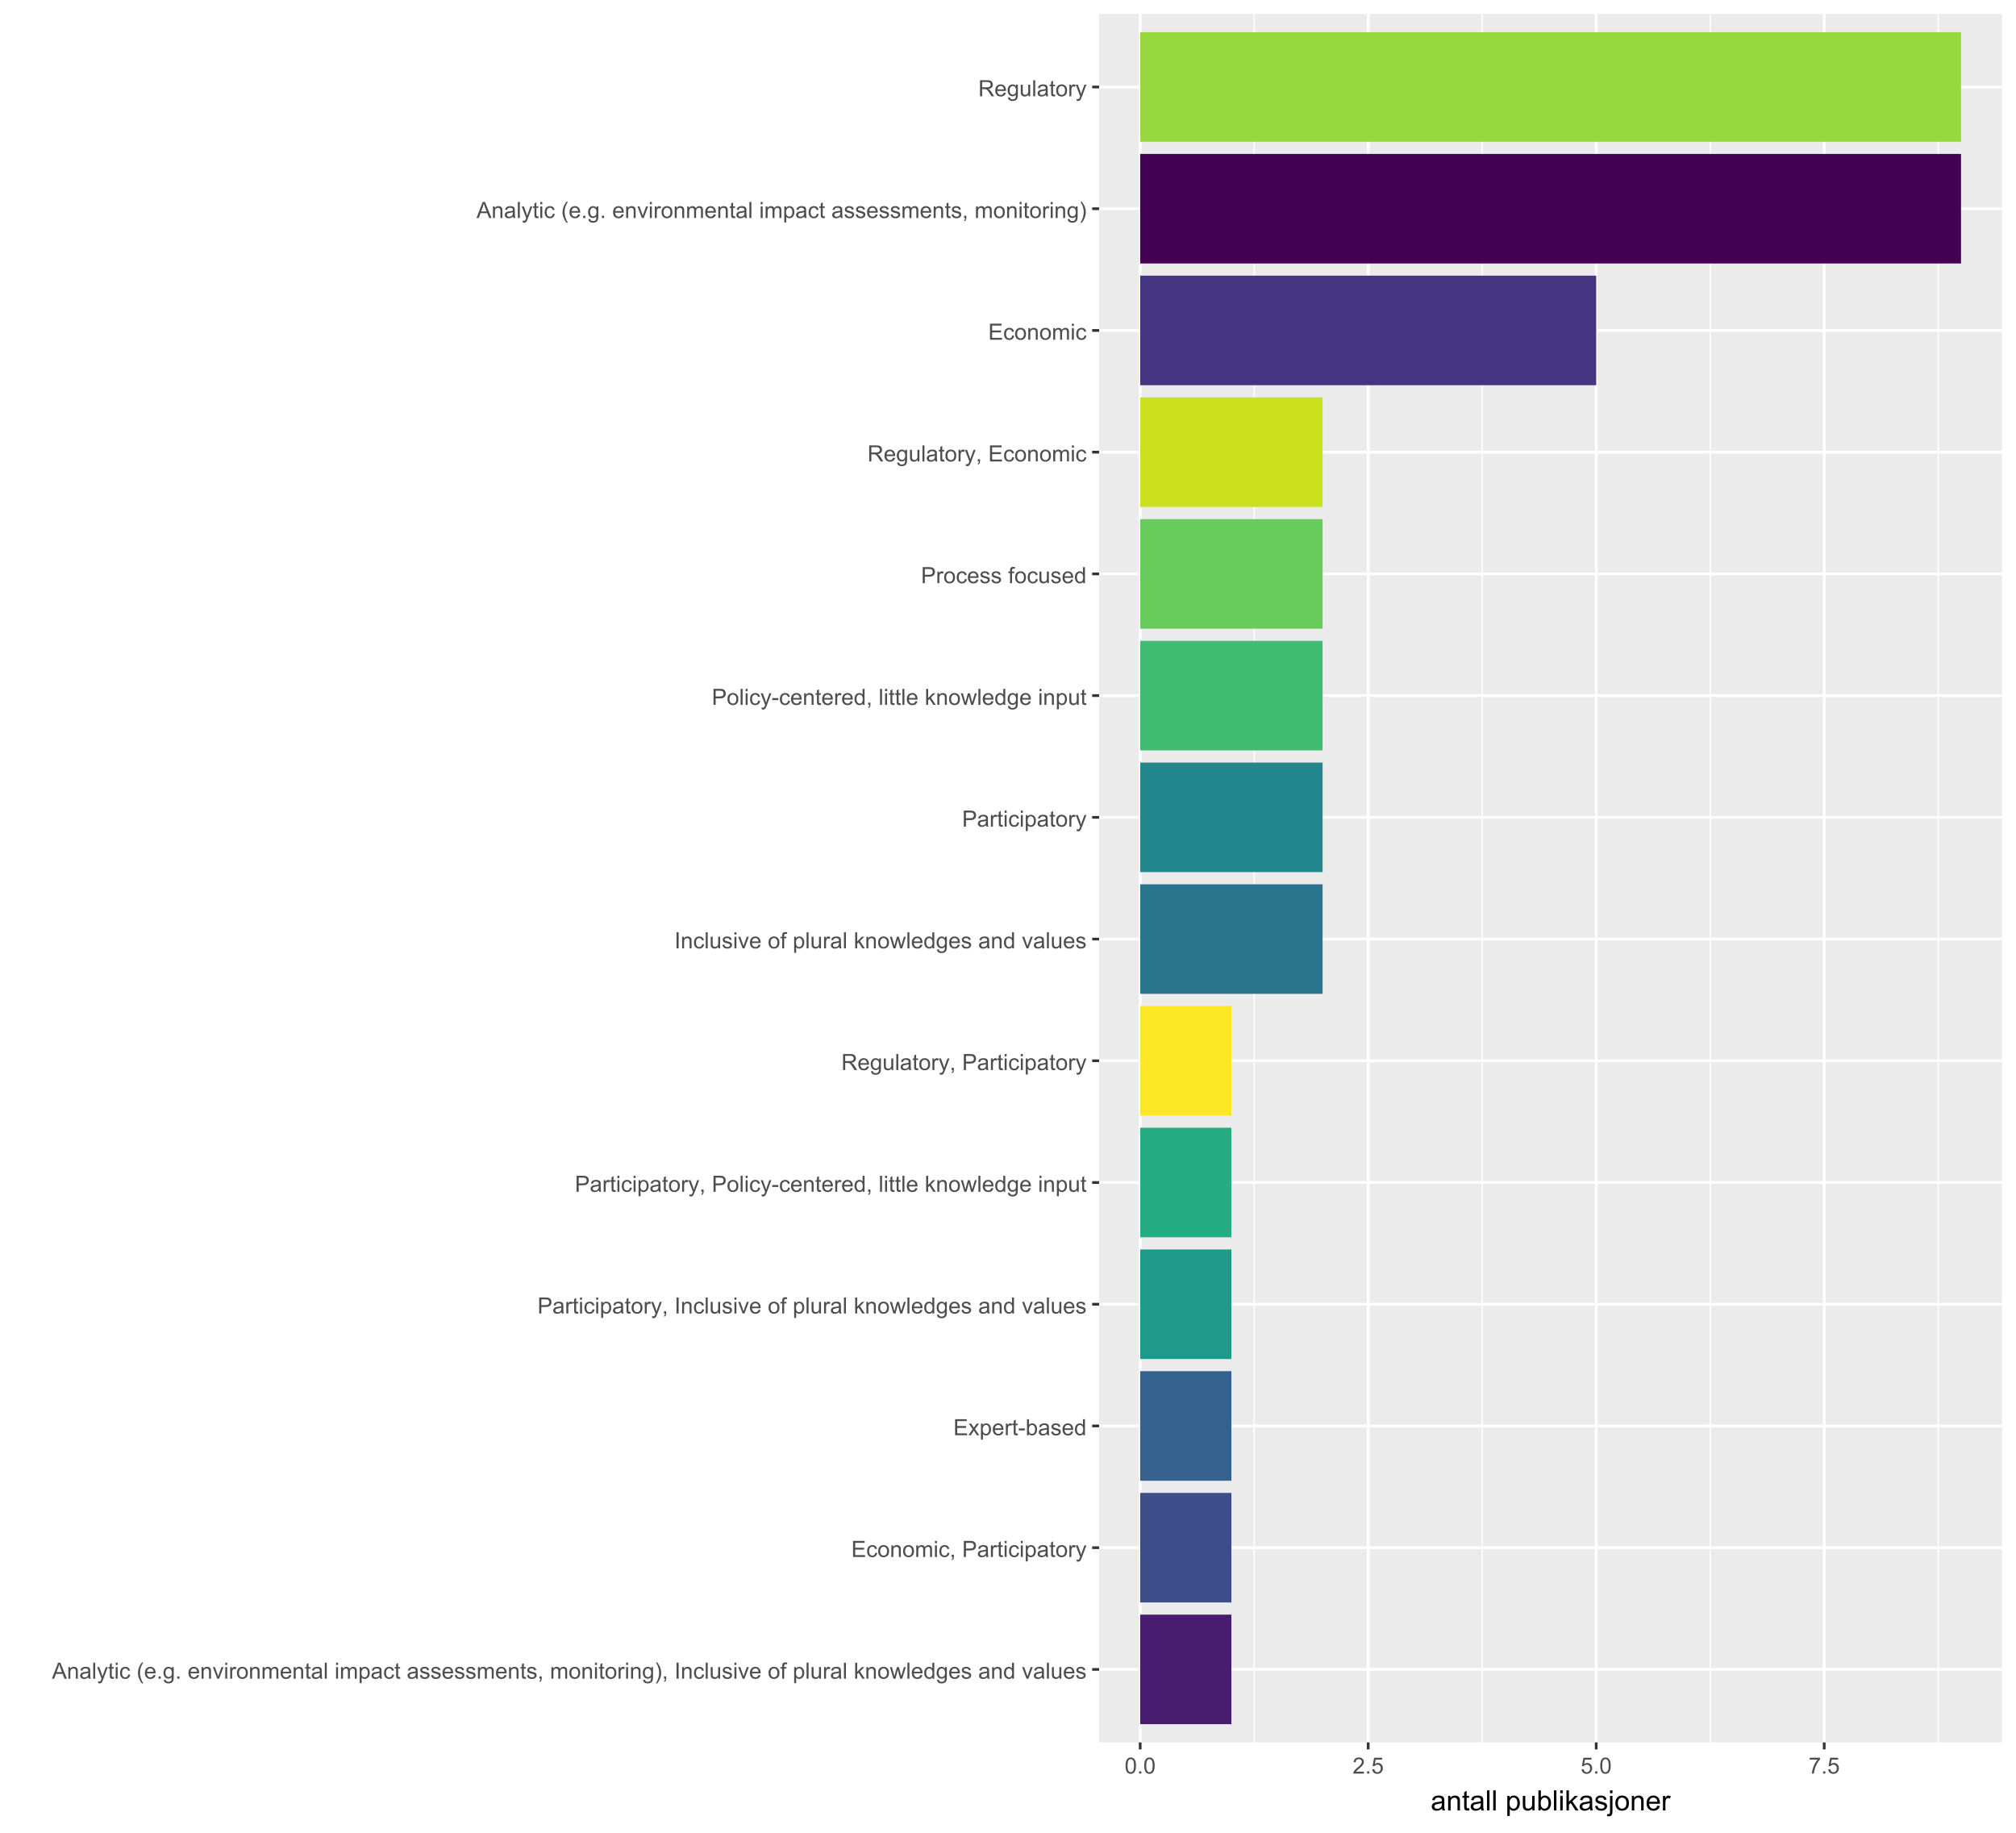<?xml version="1.0" encoding="UTF-8"?>
<svg xmlns="http://www.w3.org/2000/svg" xmlns:xlink="http://www.w3.org/1999/xlink" width="792" height="720" viewBox="0 0 792 720">
<defs>
<g>
<g id="glyph-0-0">
<path d="M -0.012 0 L 2.406 -6.301 L 3.305 -6.301 L 5.883 0 L 4.934 0 L 4.199 -1.906 L 1.562 -1.906 L 0.871 0 L -0.012 0 M 1.805 -2.586 L 3.941 -2.586 L 3.281 -4.332 C 3.082 -4.859 2.934 -5.297 2.836 -5.637 C 2.754 -5.234 2.641 -4.832 2.496 -4.434 Z M 1.805 -2.586 "/>
</g>
<g id="glyph-0-1">
<path d="M 0.578 0 L 0.578 -4.562 L 1.277 -4.562 L 1.277 -3.914 C 1.609 -4.414 2.094 -4.668 2.727 -4.668 C 3.004 -4.668 3.258 -4.617 3.488 -4.52 C 3.719 -4.418 3.891 -4.289 4.004 -4.129 C 4.121 -3.969 4.199 -3.777 4.246 -3.559 C 4.273 -3.414 4.289 -3.164 4.289 -2.805 L 4.289 0 L 3.516 0 L 3.516 -2.777 C 3.516 -3.09 3.484 -3.328 3.426 -3.484 C 3.363 -3.641 3.258 -3.762 3.105 -3.855 C 2.953 -3.949 2.773 -3.996 2.566 -3.996 C 2.234 -3.996 1.953 -3.891 1.711 -3.684 C 1.473 -3.473 1.352 -3.078 1.352 -2.492 L 1.352 0 Z M 0.578 0 "/>
</g>
<g id="glyph-0-2">
<path d="M 3.559 -0.562 C 3.27 -0.32 2.996 -0.148 2.73 -0.047 C 2.465 0.055 2.18 0.102 1.879 0.102 C 1.375 0.102 0.992 -0.02 0.723 -0.266 C 0.453 -0.508 0.316 -0.82 0.316 -1.203 C 0.316 -1.426 0.367 -1.629 0.469 -1.816 C 0.57 -2 0.707 -2.148 0.871 -2.262 C 1.035 -2.371 1.219 -2.457 1.426 -2.516 C 1.578 -2.555 1.809 -2.594 2.113 -2.629 C 2.738 -2.703 3.199 -2.793 3.492 -2.895 C 3.496 -3.004 3.496 -3.07 3.496 -3.098 C 3.496 -3.414 3.426 -3.637 3.277 -3.766 C 3.082 -3.938 2.789 -4.027 2.398 -4.027 C 2.035 -4.027 1.766 -3.961 1.594 -3.836 C 1.418 -3.707 1.289 -3.48 1.207 -3.16 L 0.453 -3.262 C 0.52 -3.586 0.633 -3.848 0.789 -4.047 C 0.949 -4.246 1.176 -4.398 1.473 -4.504 C 1.773 -4.613 2.117 -4.668 2.508 -4.668 C 2.898 -4.668 3.215 -4.621 3.461 -4.527 C 3.703 -4.438 3.883 -4.32 3.996 -4.184 C 4.109 -4.043 4.191 -3.867 4.238 -3.656 C 4.262 -3.523 4.273 -3.289 4.273 -2.945 L 4.273 -1.914 C 4.273 -1.191 4.293 -0.738 4.324 -0.547 C 4.359 -0.355 4.422 -0.176 4.52 0 L 3.711 0 C 3.633 -0.16 3.582 -0.348 3.559 -0.562 M 3.492 -2.289 C 3.211 -2.176 2.793 -2.078 2.23 -2 C 1.91 -1.953 1.688 -1.902 1.555 -1.844 C 1.422 -1.785 1.32 -1.703 1.25 -1.594 C 1.18 -1.48 1.145 -1.359 1.145 -1.227 C 1.145 -1.02 1.223 -0.848 1.379 -0.711 C 1.535 -0.57 1.762 -0.504 2.062 -0.504 C 2.359 -0.504 2.625 -0.566 2.859 -0.699 C 3.09 -0.828 3.262 -1.008 3.367 -1.234 C 3.453 -1.406 3.492 -1.664 3.492 -2.008 Z M 3.492 -2.289 "/>
</g>
<g id="glyph-0-3">
<path d="M 0.562 0 L 0.562 -6.301 L 1.336 -6.301 L 1.336 0 Z M 0.562 0 "/>
</g>
<g id="glyph-0-4">
<path d="M 0.547 1.758 L 0.461 1.031 C 0.629 1.078 0.777 1.102 0.902 1.102 C 1.074 1.102 1.211 1.07 1.316 1.016 C 1.418 0.957 1.504 0.875 1.57 0.773 C 1.617 0.695 1.695 0.504 1.805 0.199 C 1.82 0.156 1.844 0.09 1.875 0.008 L 0.141 -4.562 L 0.977 -4.562 L 1.926 -1.922 C 2.047 -1.586 2.16 -1.234 2.258 -0.863 C 2.344 -1.219 2.449 -1.566 2.574 -1.902 L 3.551 -4.562 L 4.324 -4.562 L 2.586 0.078 C 2.402 0.578 2.258 0.926 2.152 1.113 C 2.016 1.367 1.859 1.555 1.68 1.672 C 1.504 1.793 1.289 1.852 1.043 1.852 C 0.895 1.852 0.73 1.82 0.547 1.758 Z M 0.547 1.758 "/>
</g>
<g id="glyph-0-5">
<path d="M 2.27 -0.691 L 2.379 -0.008 C 2.164 0.039 1.969 0.059 1.797 0.059 C 1.516 0.059 1.297 0.016 1.145 -0.074 C 0.988 -0.16 0.879 -0.277 0.816 -0.422 C 0.754 -0.566 0.723 -0.871 0.723 -1.336 L 0.723 -3.961 L 0.156 -3.961 L 0.156 -4.562 L 0.723 -4.562 L 0.723 -5.695 L 1.492 -6.156 L 1.492 -4.562 L 2.27 -4.562 L 2.27 -3.961 L 1.492 -3.961 L 1.492 -1.293 C 1.492 -1.074 1.504 -0.93 1.531 -0.867 C 1.559 -0.805 1.602 -0.754 1.664 -0.719 C 1.727 -0.68 1.816 -0.66 1.93 -0.66 C 2.016 -0.66 2.129 -0.672 2.27 -0.691 Z M 2.27 -0.691 "/>
</g>
<g id="glyph-0-6">
<path d="M 0.586 -5.41 L 0.586 -6.301 L 1.359 -6.301 L 1.359 -5.41 L 0.586 -5.41 M 0.586 0 L 0.586 -4.562 L 1.359 -4.562 L 1.359 0 Z M 0.586 0 "/>
</g>
<g id="glyph-0-7">
<path d="M 3.559 -1.672 L 4.32 -1.574 C 4.234 -1.047 4.023 -0.637 3.68 -0.34 C 3.34 -0.047 2.918 0.102 2.418 0.102 C 1.793 0.102 1.293 -0.102 0.914 -0.508 C 0.535 -0.918 0.344 -1.504 0.344 -2.266 C 0.344 -2.758 0.426 -3.188 0.59 -3.559 C 0.754 -3.926 1 -4.203 1.336 -4.391 C 1.668 -4.574 2.031 -4.668 2.422 -4.668 C 2.918 -4.668 3.324 -4.543 3.641 -4.289 C 3.953 -4.039 4.156 -3.684 4.246 -3.223 L 3.492 -3.105 C 3.422 -3.414 3.297 -3.645 3.113 -3.797 C 2.93 -3.953 2.711 -4.031 2.453 -4.031 C 2.062 -4.031 1.746 -3.891 1.504 -3.613 C 1.262 -3.332 1.141 -2.891 1.141 -2.285 C 1.141 -1.672 1.258 -1.227 1.492 -0.949 C 1.727 -0.672 2.031 -0.531 2.41 -0.531 C 2.715 -0.531 2.969 -0.625 3.172 -0.812 C 3.375 -1 3.504 -1.285 3.559 -1.672 Z M 3.559 -1.672 "/>
</g>
<g id="glyph-0-8">
</g>
<g id="glyph-0-9">
<path d="M 2.059 1.852 C 1.633 1.312 1.27 0.684 0.977 -0.039 C 0.68 -0.762 0.531 -1.508 0.531 -2.281 C 0.531 -2.965 0.645 -3.617 0.863 -4.242 C 1.121 -4.965 1.52 -5.688 2.059 -6.406 L 2.613 -6.406 C 2.266 -5.812 2.035 -5.387 1.926 -5.129 C 1.75 -4.734 1.613 -4.324 1.512 -3.895 C 1.391 -3.355 1.328 -2.82 1.328 -2.277 C 1.328 -0.898 1.758 0.477 2.613 1.852 Z M 2.059 1.852 "/>
</g>
<g id="glyph-0-10">
<path d="M 3.703 -1.469 L 4.504 -1.371 C 4.379 -0.902 4.145 -0.543 3.805 -0.285 C 3.461 -0.027 3.027 0.102 2.496 0.102 C 1.828 0.102 1.301 -0.102 0.91 -0.512 C 0.52 -0.926 0.32 -1.5 0.32 -2.242 C 0.32 -3.012 0.52 -3.605 0.914 -4.031 C 1.312 -4.453 1.824 -4.668 2.453 -4.668 C 3.062 -4.668 3.562 -4.457 3.949 -4.043 C 4.336 -3.629 4.527 -3.043 4.527 -2.289 C 4.527 -2.246 4.527 -2.176 4.523 -2.086 L 1.121 -2.086 C 1.148 -1.582 1.293 -1.199 1.547 -0.934 C 1.801 -0.664 2.121 -0.531 2.5 -0.531 C 2.785 -0.531 3.027 -0.605 3.227 -0.758 C 3.426 -0.906 3.586 -1.145 3.703 -1.469 M 1.164 -2.719 L 3.711 -2.719 C 3.68 -3.105 3.582 -3.391 3.422 -3.582 C 3.176 -3.883 2.855 -4.031 2.461 -4.031 C 2.105 -4.031 1.809 -3.91 1.566 -3.676 C 1.324 -3.438 1.191 -3.117 1.164 -2.719 Z M 1.164 -2.719 "/>
</g>
<g id="glyph-0-11">
<path d="M 0.801 0 L 0.801 -0.883 L 1.68 -0.883 L 1.68 0 Z M 0.801 0 "/>
</g>
<g id="glyph-0-12">
<path d="M 0.438 0.379 L 1.191 0.488 C 1.223 0.723 1.309 0.891 1.453 0.996 C 1.645 1.141 1.906 1.211 2.238 1.211 C 2.598 1.211 2.875 1.141 3.066 0.996 C 3.262 0.855 3.395 0.652 3.465 0.395 C 3.504 0.238 3.523 -0.094 3.52 -0.598 C 3.18 -0.199 2.762 0 2.258 0 C 1.629 0 1.145 -0.227 0.801 -0.68 C 0.457 -1.133 0.285 -1.676 0.285 -2.309 C 0.285 -2.742 0.363 -3.145 0.52 -3.512 C 0.676 -3.879 0.906 -4.164 1.207 -4.367 C 1.504 -4.566 1.855 -4.668 2.262 -4.668 C 2.797 -4.668 3.242 -4.449 3.594 -4.012 L 3.594 -4.562 L 4.305 -4.562 L 4.305 -0.617 C 4.305 0.09 4.234 0.594 4.09 0.891 C 3.945 1.188 3.715 1.422 3.402 1.594 C 3.086 1.766 2.703 1.852 2.242 1.852 C 1.699 1.852 1.258 1.73 0.926 1.484 C 0.59 1.238 0.426 0.871 0.438 0.379 M 1.078 -2.363 C 1.078 -1.766 1.199 -1.328 1.434 -1.055 C 1.672 -0.777 1.973 -0.641 2.328 -0.641 C 2.684 -0.641 2.98 -0.777 3.223 -1.051 C 3.465 -1.324 3.582 -1.754 3.582 -2.336 C 3.582 -2.895 3.461 -3.316 3.211 -3.602 C 2.965 -3.883 2.664 -4.027 2.316 -4.027 C 1.973 -4.027 1.68 -3.887 1.441 -3.605 C 1.199 -3.328 1.078 -2.914 1.078 -2.363 Z M 1.078 -2.363 "/>
</g>
<g id="glyph-0-13">
<path d="M 1.848 0 L 0.113 -4.562 L 0.93 -4.562 L 1.906 -1.832 C 2.016 -1.535 2.109 -1.23 2.199 -0.91 C 2.27 -1.152 2.363 -1.441 2.488 -1.777 L 3.504 -4.562 L 4.297 -4.562 L 2.57 0 Z M 1.848 0 "/>
</g>
<g id="glyph-0-14">
<path d="M 0.57 0 L 0.57 -4.562 L 1.266 -4.562 L 1.266 -3.871 C 1.445 -4.195 1.609 -4.41 1.758 -4.512 C 1.91 -4.613 2.074 -4.668 2.258 -4.668 C 2.516 -4.668 2.781 -4.582 3.051 -4.418 L 2.785 -3.699 C 2.594 -3.812 2.406 -3.867 2.219 -3.867 C 2.047 -3.867 1.895 -3.816 1.762 -3.715 C 1.629 -3.613 1.531 -3.473 1.473 -3.293 C 1.387 -3.016 1.344 -2.715 1.344 -2.391 L 1.344 0 Z M 0.57 0 "/>
</g>
<g id="glyph-0-15">
<path d="M 0.293 -2.281 C 0.293 -3.125 0.527 -3.754 0.996 -4.16 C 1.391 -4.496 1.867 -4.668 2.434 -4.668 C 3.059 -4.668 3.57 -4.461 3.969 -4.051 C 4.367 -3.641 4.566 -3.07 4.566 -2.348 C 4.566 -1.758 4.48 -1.297 4.305 -0.961 C 4.129 -0.625 3.871 -0.363 3.535 -0.176 C 3.199 0.012 2.832 0.102 2.434 0.102 C 1.793 0.102 1.277 -0.102 0.883 -0.512 C 0.488 -0.922 0.293 -1.512 0.293 -2.281 M 1.086 -2.281 C 1.086 -1.699 1.215 -1.258 1.469 -0.969 C 1.723 -0.68 2.047 -0.531 2.434 -0.531 C 2.816 -0.531 3.137 -0.68 3.391 -0.973 C 3.645 -1.262 3.773 -1.707 3.773 -2.309 C 3.773 -2.871 3.645 -3.301 3.387 -3.59 C 3.133 -3.879 2.812 -4.027 2.434 -4.027 C 2.047 -4.027 1.723 -3.883 1.469 -3.594 C 1.215 -3.305 1.086 -2.867 1.086 -2.281 Z M 1.086 -2.281 "/>
</g>
<g id="glyph-0-16">
<path d="M 0.578 0 L 0.578 -4.562 L 1.273 -4.562 L 1.273 -3.922 C 1.414 -4.148 1.605 -4.328 1.844 -4.461 C 2.082 -4.598 2.352 -4.668 2.656 -4.668 C 2.992 -4.668 3.27 -4.598 3.488 -4.457 C 3.703 -4.316 3.855 -4.121 3.945 -3.867 C 4.305 -4.398 4.773 -4.668 5.355 -4.668 C 5.805 -4.668 6.156 -4.543 6.398 -4.289 C 6.641 -4.039 6.762 -3.652 6.762 -3.133 L 6.762 0 L 5.996 0 L 5.996 -2.875 C 5.996 -3.184 5.969 -3.406 5.918 -3.543 C 5.867 -3.68 5.777 -3.789 5.645 -3.871 C 5.516 -3.953 5.359 -3.996 5.184 -3.996 C 4.859 -3.996 4.594 -3.891 4.383 -3.676 C 4.172 -3.461 4.066 -3.121 4.066 -2.652 L 4.066 0 L 3.293 0 L 3.293 -2.965 C 3.293 -3.309 3.227 -3.566 3.102 -3.738 C 2.977 -3.91 2.77 -3.996 2.484 -3.996 C 2.266 -3.996 2.066 -3.938 1.879 -3.824 C 1.695 -3.711 1.562 -3.543 1.477 -3.32 C 1.395 -3.102 1.352 -2.781 1.352 -2.367 L 1.352 0 Z M 0.578 0 "/>
</g>
<g id="glyph-0-17">
<path d="M 0.578 1.75 L 0.578 -4.562 L 1.285 -4.562 L 1.285 -3.969 C 1.449 -4.203 1.637 -4.375 1.848 -4.492 C 2.059 -4.609 2.309 -4.668 2.609 -4.668 C 2.996 -4.668 3.34 -4.566 3.641 -4.367 C 3.938 -4.164 4.164 -3.883 4.312 -3.516 C 4.465 -3.152 4.543 -2.75 4.543 -2.316 C 4.543 -1.848 4.457 -1.43 4.289 -1.055 C 4.121 -0.68 3.879 -0.395 3.559 -0.195 C 3.242 0.004 2.906 0.102 2.551 0.102 C 2.293 0.102 2.062 0.047 1.859 -0.059 C 1.652 -0.168 1.484 -0.305 1.352 -0.473 L 1.352 1.75 L 0.578 1.75 M 1.281 -2.258 C 1.281 -1.668 1.398 -1.234 1.637 -0.953 C 1.875 -0.672 2.164 -0.531 2.5 -0.531 C 2.844 -0.531 3.141 -0.68 3.383 -0.969 C 3.629 -1.258 3.75 -1.711 3.75 -2.32 C 3.75 -2.902 3.633 -3.336 3.391 -3.625 C 3.152 -3.914 2.867 -4.059 2.535 -4.062 C 2.207 -4.059 1.914 -3.906 1.66 -3.598 C 1.406 -3.289 1.281 -2.844 1.281 -2.258 Z M 1.281 -2.258 "/>
</g>
<g id="glyph-0-18">
<path d="M 0.27 -1.363 L 1.035 -1.484 C 1.078 -1.176 1.199 -0.941 1.395 -0.777 C 1.59 -0.613 1.863 -0.531 2.219 -0.531 C 2.574 -0.531 2.836 -0.605 3.008 -0.75 C 3.18 -0.895 3.266 -1.062 3.266 -1.258 C 3.266 -1.434 3.191 -1.57 3.039 -1.672 C 2.934 -1.742 2.668 -1.828 2.246 -1.934 C 1.68 -2.078 1.285 -2.199 1.066 -2.305 C 0.848 -2.41 0.684 -2.555 0.57 -2.738 C 0.457 -2.926 0.398 -3.129 0.398 -3.352 C 0.398 -3.555 0.445 -3.742 0.539 -3.918 C 0.633 -4.09 0.758 -4.234 0.918 -4.348 C 1.039 -4.438 1.203 -4.512 1.41 -4.574 C 1.621 -4.637 1.844 -4.668 2.078 -4.668 C 2.438 -4.668 2.754 -4.613 3.023 -4.512 C 3.293 -4.41 3.492 -4.27 3.621 -4.094 C 3.75 -3.918 3.84 -3.68 3.891 -3.387 L 3.133 -3.281 C 3.098 -3.52 3 -3.699 2.832 -3.832 C 2.668 -3.965 2.438 -4.031 2.137 -4.031 C 1.781 -4.031 1.527 -3.973 1.375 -3.855 C 1.223 -3.738 1.148 -3.598 1.148 -3.441 C 1.148 -3.34 1.18 -3.25 1.242 -3.172 C 1.305 -3.09 1.402 -3.02 1.539 -2.965 C 1.617 -2.938 1.844 -2.871 2.223 -2.766 C 2.77 -2.621 3.148 -2.5 3.367 -2.41 C 3.582 -2.316 3.754 -2.18 3.875 -2.004 C 4 -1.824 4.059 -1.605 4.062 -1.34 C 4.059 -1.082 3.984 -0.84 3.836 -0.613 C 3.684 -0.383 3.469 -0.207 3.184 -0.082 C 2.902 0.039 2.578 0.102 2.223 0.102 C 1.629 0.102 1.176 -0.02 0.867 -0.266 C 0.555 -0.512 0.355 -0.879 0.27 -1.363 Z M 0.27 -1.363 "/>
</g>
<g id="glyph-0-19">
<path d="M 0.781 0 L 0.781 -0.883 L 1.664 -0.883 L 1.664 0 C 1.664 0.324 1.605 0.586 1.492 0.785 C 1.375 0.984 1.195 1.137 0.945 1.246 L 0.73 0.914 C 0.895 0.844 1.016 0.738 1.09 0.598 C 1.168 0.461 1.211 0.262 1.219 0 Z M 0.781 0 "/>
</g>
<g id="glyph-0-20">
<path d="M 1.086 1.852 L 0.531 1.852 C 1.391 0.477 1.816 -0.898 1.816 -2.277 C 1.816 -2.816 1.758 -3.352 1.633 -3.879 C 1.535 -4.309 1.398 -4.723 1.227 -5.117 C 1.113 -5.375 0.883 -5.805 0.531 -6.406 L 1.086 -6.406 C 1.625 -5.688 2.023 -4.965 2.281 -4.242 C 2.504 -3.617 2.613 -2.965 2.613 -2.281 C 2.613 -1.508 2.465 -0.762 2.168 -0.039 C 1.871 0.684 1.512 1.312 1.086 1.852 Z M 1.086 1.852 "/>
</g>
<g id="glyph-0-21">
<path d="M 0.82 0 L 0.82 -6.301 L 1.656 -6.301 L 1.656 0 Z M 0.82 0 "/>
</g>
<g id="glyph-0-22">
<path d="M 3.57 0 L 3.57 -0.672 C 3.215 -0.156 2.734 0.102 2.121 0.102 C 1.852 0.102 1.602 0.051 1.367 -0.051 C 1.137 -0.156 0.961 -0.285 0.848 -0.441 C 0.734 -0.598 0.656 -0.789 0.609 -1.016 C 0.578 -1.164 0.562 -1.406 0.562 -1.734 L 0.562 -4.562 L 1.336 -4.562 L 1.336 -2.031 C 1.336 -1.629 1.352 -1.355 1.383 -1.215 C 1.434 -1.012 1.535 -0.852 1.691 -0.738 C 1.852 -0.621 2.047 -0.562 2.277 -0.562 C 2.508 -0.562 2.727 -0.621 2.93 -0.742 C 3.133 -0.859 3.277 -1.023 3.363 -1.227 C 3.445 -1.43 3.488 -1.73 3.488 -2.117 L 3.488 -4.562 L 4.262 -4.562 L 4.262 0 Z M 3.57 0 "/>
</g>
<g id="glyph-0-23">
<path d="M 0.766 0 L 0.766 -3.961 L 0.082 -3.961 L 0.082 -4.562 L 0.766 -4.562 L 0.766 -5.047 C 0.766 -5.355 0.793 -5.582 0.848 -5.73 C 0.922 -5.934 1.051 -6.094 1.238 -6.219 C 1.426 -6.344 1.691 -6.406 2.027 -6.406 C 2.246 -6.406 2.488 -6.383 2.75 -6.328 L 2.633 -5.656 C 2.473 -5.684 2.32 -5.699 2.18 -5.699 C 1.945 -5.699 1.777 -5.648 1.68 -5.547 C 1.582 -5.445 1.535 -5.258 1.535 -4.984 L 1.535 -4.562 L 2.422 -4.562 L 2.422 -3.961 L 1.535 -3.961 L 1.535 0 Z M 0.766 0 "/>
</g>
<g id="glyph-0-24">
<path d="M 0.586 0 L 0.586 -6.301 L 1.359 -6.301 L 1.359 -2.707 L 3.188 -4.562 L 4.188 -4.562 L 2.445 -2.871 L 4.367 0 L 3.41 0 L 1.902 -2.332 L 1.359 -1.809 L 1.359 0 Z M 0.586 0 "/>
</g>
<g id="glyph-0-25">
<path d="M 1.422 0 L 0.027 -4.562 L 0.824 -4.562 L 1.551 -1.93 L 1.82 -0.949 C 1.832 -1 1.914 -1.312 2.059 -1.891 L 2.785 -4.562 L 3.578 -4.562 L 4.262 -1.918 L 4.492 -1.043 L 4.754 -1.926 L 5.535 -4.562 L 6.285 -4.562 L 4.859 0 L 4.055 0 L 3.332 -2.734 L 3.152 -3.512 L 2.23 0 Z M 1.422 0 "/>
</g>
<g id="glyph-0-26">
<path d="M 3.539 0 L 3.539 -0.574 C 3.25 -0.125 2.824 0.102 2.266 0.102 C 1.902 0.102 1.566 0.004 1.262 -0.199 C 0.957 -0.398 0.719 -0.68 0.551 -1.039 C 0.383 -1.398 0.301 -1.809 0.301 -2.277 C 0.301 -2.734 0.375 -3.145 0.527 -3.516 C 0.68 -3.887 0.906 -4.172 1.211 -4.371 C 1.516 -4.566 1.855 -4.668 2.23 -4.668 C 2.504 -4.668 2.75 -4.609 2.965 -4.492 C 3.18 -4.375 3.355 -4.227 3.488 -4.039 L 3.488 -6.301 L 4.258 -6.301 L 4.258 0 L 3.539 0 M 1.094 -2.277 C 1.094 -1.691 1.219 -1.258 1.465 -0.969 C 1.711 -0.676 2.004 -0.531 2.336 -0.531 C 2.676 -0.531 2.961 -0.672 3.199 -0.949 C 3.434 -1.223 3.555 -1.645 3.555 -2.211 C 3.555 -2.836 3.434 -3.297 3.191 -3.59 C 2.953 -3.879 2.656 -4.027 2.305 -4.027 C 1.961 -4.027 1.672 -3.887 1.441 -3.605 C 1.211 -3.324 1.094 -2.883 1.094 -2.277 Z M 1.094 -2.277 "/>
</g>
<g id="glyph-0-27">
<path d="M 0.695 0 L 0.695 -6.301 L 5.25 -6.301 L 5.25 -5.555 L 1.531 -5.555 L 1.531 -3.625 L 5.016 -3.625 L 5.016 -2.887 L 1.531 -2.887 L 1.531 -0.742 L 5.398 -0.742 L 5.398 0 Z M 0.695 0 "/>
</g>
<g id="glyph-0-28">
<path d="M 0.68 0 L 0.68 -6.301 L 3.055 -6.301 C 3.473 -6.301 3.793 -6.277 4.012 -6.238 C 4.324 -6.188 4.582 -6.09 4.789 -5.945 C 5 -5.801 5.168 -5.598 5.297 -5.336 C 5.422 -5.074 5.488 -4.789 5.488 -4.477 C 5.488 -3.941 5.316 -3.488 4.977 -3.117 C 4.637 -2.746 4.02 -2.562 3.129 -2.562 L 1.512 -2.562 L 1.512 0 L 0.68 0 M 1.512 -3.305 L 3.141 -3.305 C 3.68 -3.305 4.062 -3.406 4.289 -3.605 C 4.516 -3.805 4.629 -4.086 4.629 -4.453 C 4.629 -4.715 4.562 -4.941 4.43 -5.129 C 4.293 -5.316 4.121 -5.441 3.902 -5.5 C 3.762 -5.539 3.504 -5.555 3.125 -5.555 L 1.512 -5.555 Z M 1.512 -3.305 "/>
</g>
<g id="glyph-0-29">
<path d="M 0.062 0 L 1.73 -2.371 L 0.188 -4.562 L 1.156 -4.562 L 1.855 -3.492 C 1.988 -3.289 2.094 -3.121 2.176 -2.98 C 2.301 -3.172 2.418 -3.34 2.523 -3.484 L 3.293 -4.562 L 4.215 -4.562 L 2.637 -2.414 L 4.336 0 L 3.387 0 L 2.449 -1.418 L 2.199 -1.801 L 1 0 Z M 0.062 0 "/>
</g>
<g id="glyph-0-30">
<path d="M 0.281 -1.891 L 0.281 -2.668 L 2.656 -2.668 L 2.656 -1.891 Z M 0.281 -1.891 "/>
</g>
<g id="glyph-0-31">
<path d="M 1.293 0 L 0.574 0 L 0.574 -6.301 L 1.348 -6.301 L 1.348 -4.051 C 1.676 -4.461 2.094 -4.668 2.602 -4.668 C 2.879 -4.668 3.145 -4.609 3.398 -4.496 C 3.648 -4.383 3.855 -4.223 4.016 -4.02 C 4.176 -3.816 4.305 -3.566 4.395 -3.277 C 4.488 -2.988 4.531 -2.68 4.531 -2.352 C 4.531 -1.57 4.34 -0.965 3.953 -0.539 C 3.566 -0.109 3.102 0.102 2.562 0.102 C 2.023 0.102 1.602 -0.121 1.293 -0.57 L 1.293 0 M 1.285 -2.316 C 1.285 -1.77 1.359 -1.375 1.508 -1.129 C 1.75 -0.73 2.082 -0.531 2.496 -0.531 C 2.836 -0.531 3.125 -0.68 3.375 -0.973 C 3.621 -1.266 3.742 -1.703 3.742 -2.285 C 3.742 -2.883 3.625 -3.32 3.387 -3.605 C 3.152 -3.891 2.867 -4.031 2.531 -4.031 C 2.191 -4.031 1.902 -3.883 1.656 -3.59 C 1.406 -3.297 1.285 -2.871 1.285 -2.316 Z M 1.285 -2.316 "/>
</g>
<g id="glyph-0-32">
<path d="M 0.691 0 L 0.691 -6.301 L 3.484 -6.301 C 4.047 -6.301 4.473 -6.242 4.766 -6.129 C 5.059 -6.016 5.289 -5.816 5.465 -5.531 C 5.641 -5.242 5.727 -4.926 5.727 -4.582 C 5.727 -4.133 5.582 -3.758 5.293 -3.449 C 5.004 -3.145 4.559 -2.949 3.953 -2.867 C 4.172 -2.762 4.34 -2.656 4.457 -2.551 C 4.699 -2.328 4.93 -2.051 5.148 -1.715 L 6.242 0 L 5.195 0 L 4.359 -1.312 C 4.117 -1.688 3.918 -1.977 3.762 -2.18 C 3.602 -2.379 3.461 -2.52 3.336 -2.602 C 3.211 -2.68 3.086 -2.734 2.957 -2.766 C 2.863 -2.789 2.707 -2.797 2.492 -2.797 L 1.527 -2.797 L 1.527 0 L 0.691 0 M 1.527 -3.52 L 3.316 -3.52 C 3.699 -3.52 3.996 -3.559 4.211 -3.637 C 4.426 -3.715 4.59 -3.844 4.699 -4.016 C 4.812 -4.188 4.867 -4.379 4.867 -4.582 C 4.867 -4.879 4.762 -5.125 4.543 -5.316 C 4.328 -5.508 3.984 -5.602 3.52 -5.602 L 1.527 -5.602 Z M 1.527 -3.52 "/>
</g>
<g id="glyph-0-33">
<path d="M 0.367 -3.105 C 0.367 -3.852 0.441 -4.449 0.594 -4.906 C 0.75 -5.359 0.977 -5.711 1.277 -5.957 C 1.582 -6.203 1.961 -6.324 2.418 -6.324 C 2.758 -6.324 3.055 -6.258 3.309 -6.121 C 3.562 -5.984 3.773 -5.789 3.941 -5.531 C 4.105 -5.277 4.238 -4.965 4.332 -4.594 C 4.426 -4.227 4.473 -3.73 4.473 -3.105 C 4.473 -2.367 4.398 -1.77 4.246 -1.316 C 4.094 -0.863 3.867 -0.512 3.562 -0.266 C 3.262 -0.016 2.879 0.109 2.418 0.109 C 1.812 0.109 1.336 -0.109 0.988 -0.547 C 0.574 -1.07 0.367 -1.922 0.367 -3.105 M 1.16 -3.105 C 1.16 -2.074 1.281 -1.383 1.523 -1.043 C 1.766 -0.699 2.062 -0.527 2.418 -0.527 C 2.773 -0.527 3.074 -0.699 3.316 -1.043 C 3.559 -1.387 3.68 -2.074 3.68 -3.105 C 3.68 -4.145 3.559 -4.832 3.316 -5.172 C 3.074 -5.516 2.773 -5.684 2.41 -5.684 C 2.055 -5.684 1.773 -5.535 1.559 -5.234 C 1.293 -4.852 1.16 -4.141 1.16 -3.105 Z M 1.16 -3.105 "/>
</g>
<g id="glyph-0-34">
<path d="M 4.43 -0.742 L 4.43 0 L 0.266 0 C 0.262 -0.188 0.289 -0.367 0.355 -0.539 C 0.461 -0.82 0.633 -1.102 0.867 -1.375 C 1.098 -1.648 1.438 -1.969 1.879 -2.328 C 2.562 -2.891 3.023 -3.336 3.266 -3.664 C 3.508 -3.992 3.625 -4.301 3.625 -4.594 C 3.625 -4.898 3.516 -5.16 3.297 -5.367 C 3.078 -5.578 2.793 -5.684 2.441 -5.684 C 2.066 -5.684 1.77 -5.574 1.547 -5.352 C 1.324 -5.125 1.211 -4.816 1.207 -4.422 L 0.414 -4.504 C 0.469 -5.098 0.672 -5.547 1.027 -5.859 C 1.383 -6.168 1.859 -6.324 2.457 -6.324 C 3.062 -6.324 3.539 -6.156 3.895 -5.824 C 4.246 -5.488 4.422 -5.07 4.422 -4.578 C 4.422 -4.324 4.371 -4.078 4.266 -3.832 C 4.164 -3.59 3.992 -3.332 3.754 -3.062 C 3.516 -2.793 3.117 -2.426 2.562 -1.957 C 2.098 -1.566 1.801 -1.301 1.668 -1.164 C 1.535 -1.023 1.426 -0.883 1.34 -0.742 Z M 4.43 -0.742 "/>
</g>
<g id="glyph-0-35">
<path d="M 0.367 -1.648 L 1.176 -1.719 C 1.238 -1.324 1.379 -1.027 1.598 -0.828 C 1.816 -0.629 2.078 -0.527 2.391 -0.527 C 2.762 -0.527 3.078 -0.668 3.336 -0.949 C 3.594 -1.23 3.723 -1.602 3.723 -2.066 C 3.723 -2.508 3.598 -2.855 3.348 -3.109 C 3.102 -3.367 2.777 -3.492 2.375 -3.492 C 2.125 -3.492 1.902 -3.438 1.703 -3.324 C 1.5 -3.211 1.344 -3.062 1.23 -2.883 L 0.504 -2.977 L 1.113 -6.215 L 4.246 -6.215 L 4.246 -5.473 L 1.73 -5.473 L 1.391 -3.781 C 1.77 -4.043 2.168 -4.176 2.582 -4.176 C 3.133 -4.176 3.598 -3.984 3.977 -3.605 C 4.352 -3.223 4.543 -2.734 4.543 -2.137 C 4.543 -1.566 4.375 -1.074 4.043 -0.656 C 3.641 -0.148 3.09 0.109 2.391 0.109 C 1.816 0.109 1.348 -0.055 0.984 -0.375 C 0.625 -0.695 0.418 -1.121 0.367 -1.648 Z M 0.367 -1.648 "/>
</g>
<g id="glyph-0-36">
<path d="M 0.418 -5.473 L 0.418 -6.219 L 4.496 -6.219 L 4.496 -5.617 C 4.094 -5.188 3.695 -4.621 3.301 -3.914 C 2.91 -3.207 2.605 -2.48 2.391 -1.73 C 2.234 -1.203 2.137 -0.629 2.094 0 L 1.297 0 C 1.305 -0.496 1.402 -1.094 1.59 -1.797 C 1.777 -2.496 2.043 -3.176 2.391 -3.828 C 2.738 -4.477 3.109 -5.027 3.504 -5.473 Z M 0.418 -5.473 "/>
</g>
<g id="glyph-1-0">
<path d="M 4.445 -0.703 C 4.09 -0.398 3.746 -0.184 3.414 -0.059 C 3.082 0.066 2.727 0.129 2.348 0.129 C 1.719 0.129 1.238 -0.023 0.902 -0.332 C 0.566 -0.637 0.398 -1.027 0.398 -1.504 C 0.398 -1.781 0.461 -2.039 0.59 -2.27 C 0.715 -2.5 0.883 -2.688 1.086 -2.824 C 1.293 -2.965 1.523 -3.07 1.781 -3.141 C 1.973 -3.191 2.258 -3.242 2.641 -3.289 C 3.422 -3.379 3.996 -3.492 4.367 -3.621 C 4.371 -3.754 4.371 -3.836 4.371 -3.871 C 4.371 -4.266 4.281 -4.543 4.098 -4.703 C 3.852 -4.922 3.484 -5.031 2.996 -5.031 C 2.543 -5.031 2.207 -4.953 1.988 -4.793 C 1.773 -4.633 1.613 -4.352 1.508 -3.949 L 0.562 -4.078 C 0.648 -4.48 0.793 -4.809 0.988 -5.059 C 1.184 -5.305 1.469 -5.496 1.844 -5.633 C 2.215 -5.766 2.645 -5.832 3.137 -5.832 C 3.625 -5.832 4.02 -5.777 4.324 -5.66 C 4.629 -5.547 4.852 -5.402 4.996 -5.23 C 5.137 -5.055 5.238 -4.836 5.297 -4.57 C 5.328 -4.406 5.344 -4.109 5.344 -3.68 L 5.344 -2.391 C 5.344 -1.492 5.363 -0.922 5.406 -0.684 C 5.445 -0.445 5.527 -0.219 5.648 0 L 4.641 0 C 4.539 -0.199 4.477 -0.434 4.445 -0.703 M 4.367 -2.863 C 4.016 -2.719 3.488 -2.598 2.789 -2.496 C 2.391 -2.441 2.109 -2.375 1.945 -2.305 C 1.781 -2.234 1.652 -2.129 1.562 -1.988 C 1.473 -1.852 1.43 -1.699 1.43 -1.531 C 1.43 -1.273 1.527 -1.059 1.723 -0.887 C 1.918 -0.715 2.203 -0.629 2.578 -0.629 C 2.949 -0.629 3.281 -0.711 3.57 -0.871 C 3.863 -1.035 4.074 -1.258 4.211 -1.543 C 4.316 -1.762 4.367 -2.082 4.367 -2.508 Z M 4.367 -2.863 "/>
</g>
<g id="glyph-1-1">
<path d="M 0.727 0 L 0.727 -5.703 L 1.594 -5.703 L 1.594 -4.895 C 2.016 -5.52 2.621 -5.832 3.41 -5.832 C 3.754 -5.832 4.07 -5.77 4.359 -5.648 C 4.648 -5.523 4.863 -5.363 5.008 -5.16 C 5.148 -4.961 5.25 -4.723 5.305 -4.445 C 5.344 -4.27 5.359 -3.953 5.359 -3.508 L 5.359 0 L 4.395 0 L 4.395 -3.469 C 4.395 -3.863 4.355 -4.156 4.281 -4.352 C 4.207 -4.547 4.07 -4.703 3.879 -4.82 C 3.688 -4.938 3.465 -4.996 3.207 -4.996 C 2.793 -4.996 2.438 -4.863 2.141 -4.602 C 1.84 -4.34 1.691 -3.844 1.691 -3.117 L 1.691 0 Z M 0.727 0 "/>
</g>
<g id="glyph-1-2">
<path d="M 2.836 -0.863 L 2.977 -0.012 C 2.703 0.047 2.461 0.074 2.246 0.074 C 1.895 0.074 1.621 0.02 1.43 -0.09 C 1.234 -0.203 1.098 -0.348 1.02 -0.527 C 0.941 -0.711 0.902 -1.09 0.902 -1.672 L 0.902 -4.953 L 0.195 -4.953 L 0.195 -5.703 L 0.902 -5.703 L 0.902 -7.117 L 1.863 -7.695 L 1.863 -5.703 L 2.836 -5.703 L 2.836 -4.953 L 1.863 -4.953 L 1.863 -1.617 C 1.863 -1.34 1.879 -1.164 1.914 -1.086 C 1.949 -1.008 2.004 -0.945 2.082 -0.898 C 2.16 -0.852 2.27 -0.828 2.41 -0.828 C 2.52 -0.828 2.66 -0.84 2.836 -0.863 Z M 2.836 -0.863 "/>
</g>
<g id="glyph-1-3">
<path d="M 0.703 0 L 0.703 -7.875 L 1.672 -7.875 L 1.672 0 Z M 0.703 0 "/>
</g>
<g id="glyph-1-4">
</g>
<g id="glyph-1-5">
<path d="M 0.727 2.188 L 0.727 -5.703 L 1.605 -5.703 L 1.605 -4.961 C 1.812 -5.254 2.047 -5.469 2.309 -5.617 C 2.57 -5.762 2.887 -5.832 3.262 -5.832 C 3.746 -5.832 4.176 -5.707 4.551 -5.457 C 4.922 -5.207 5.203 -4.852 5.391 -4.395 C 5.582 -3.941 5.676 -3.438 5.676 -2.895 C 5.676 -2.312 5.574 -1.785 5.363 -1.32 C 5.152 -0.852 4.848 -0.492 4.449 -0.246 C 4.051 0.004 3.633 0.129 3.191 0.129 C 2.867 0.129 2.578 0.062 2.324 -0.074 C 2.066 -0.211 1.855 -0.383 1.691 -0.59 L 1.691 2.188 L 0.727 2.188 M 1.602 -2.82 C 1.602 -2.086 1.75 -1.543 2.047 -1.191 C 2.344 -0.84 2.703 -0.664 3.125 -0.664 C 3.555 -0.664 3.922 -0.848 4.23 -1.211 C 4.535 -1.574 4.688 -2.137 4.688 -2.898 C 4.688 -3.629 4.539 -4.172 4.242 -4.531 C 3.941 -4.895 3.586 -5.074 3.168 -5.074 C 2.758 -5.074 2.395 -4.883 2.074 -4.5 C 1.758 -4.113 1.602 -3.555 1.602 -2.82 Z M 1.602 -2.82 "/>
</g>
<g id="glyph-1-6">
<path d="M 4.465 0 L 4.465 -0.836 C 4.02 -0.195 3.414 0.129 2.652 0.129 C 2.316 0.129 2.004 0.062 1.711 -0.062 C 1.418 -0.195 1.203 -0.355 1.062 -0.551 C 0.918 -0.746 0.82 -0.984 0.762 -1.266 C 0.723 -1.457 0.703 -1.758 0.703 -2.172 L 0.703 -5.703 L 1.672 -5.703 L 1.672 -2.539 C 1.672 -2.035 1.691 -1.695 1.73 -1.52 C 1.789 -1.266 1.918 -1.066 2.117 -0.922 C 2.312 -0.777 2.555 -0.703 2.848 -0.703 C 3.137 -0.703 3.41 -0.777 3.664 -0.926 C 3.918 -1.074 4.098 -1.277 4.203 -1.535 C 4.309 -1.789 4.359 -2.16 4.359 -2.648 L 4.359 -5.703 L 5.328 -5.703 L 5.328 0 Z M 4.465 0 "/>
</g>
<g id="glyph-1-7">
<path d="M 1.617 0 L 0.719 0 L 0.719 -7.875 L 1.688 -7.875 L 1.688 -5.066 C 2.094 -5.578 2.617 -5.832 3.25 -5.832 C 3.602 -5.832 3.934 -5.762 4.246 -5.621 C 4.559 -5.48 4.816 -5.281 5.02 -5.023 C 5.223 -4.77 5.379 -4.461 5.496 -4.098 C 5.609 -3.738 5.668 -3.352 5.668 -2.938 C 5.668 -1.961 5.426 -1.203 4.941 -0.672 C 4.457 -0.137 3.879 0.129 3.203 0.129 C 2.527 0.129 2 -0.152 1.617 -0.715 L 1.617 0 M 1.605 -2.895 C 1.605 -2.211 1.699 -1.719 1.887 -1.414 C 2.191 -0.914 2.602 -0.664 3.121 -0.664 C 3.543 -0.664 3.91 -0.848 4.215 -1.215 C 4.523 -1.582 4.68 -2.129 4.68 -2.859 C 4.68 -3.602 4.531 -4.152 4.234 -4.508 C 3.941 -4.859 3.582 -5.039 3.164 -5.039 C 2.742 -5.039 2.375 -4.855 2.066 -4.488 C 1.762 -4.121 1.605 -3.59 1.605 -2.895 Z M 1.605 -2.895 "/>
</g>
<g id="glyph-1-8">
<path d="M 0.73 -6.762 L 0.73 -7.875 L 1.695 -7.875 L 1.695 -6.762 L 0.73 -6.762 M 0.73 0 L 0.73 -5.703 L 1.695 -5.703 L 1.695 0 Z M 0.73 0 "/>
</g>
<g id="glyph-1-9">
<path d="M 0.73 0 L 0.73 -7.875 L 1.695 -7.875 L 1.695 -3.383 L 3.984 -5.703 L 5.238 -5.703 L 3.055 -3.586 L 5.457 0 L 4.266 0 L 2.379 -2.918 L 1.695 -2.262 L 1.695 0 Z M 0.73 0 "/>
</g>
<g id="glyph-1-10">
<path d="M 0.34 -1.703 L 1.293 -1.852 C 1.348 -1.469 1.496 -1.176 1.742 -0.973 C 1.988 -0.77 2.332 -0.664 2.773 -0.664 C 3.215 -0.664 3.547 -0.758 3.758 -0.938 C 3.977 -1.117 4.082 -1.332 4.082 -1.574 C 4.082 -1.793 3.988 -1.965 3.797 -2.09 C 3.664 -2.176 3.336 -2.285 2.809 -2.418 C 2.102 -2.598 1.609 -2.75 1.336 -2.883 C 1.062 -3.012 0.852 -3.191 0.711 -3.426 C 0.57 -3.656 0.5 -3.91 0.5 -4.188 C 0.5 -4.445 0.559 -4.68 0.676 -4.895 C 0.789 -5.113 0.949 -5.293 1.148 -5.438 C 1.301 -5.547 1.504 -5.641 1.766 -5.719 C 2.023 -5.793 2.301 -5.832 2.602 -5.832 C 3.047 -5.832 3.441 -5.77 3.777 -5.641 C 4.117 -5.512 4.367 -5.336 4.527 -5.117 C 4.688 -4.895 4.801 -4.602 4.859 -4.234 L 3.914 -4.102 C 3.871 -4.398 3.75 -4.625 3.543 -4.789 C 3.336 -4.957 3.047 -5.039 2.668 -5.039 C 2.227 -5.039 1.91 -4.965 1.719 -4.816 C 1.527 -4.672 1.434 -4.5 1.434 -4.301 C 1.434 -4.176 1.473 -4.062 1.551 -3.965 C 1.633 -3.859 1.754 -3.773 1.922 -3.707 C 2.02 -3.672 2.305 -3.586 2.777 -3.461 C 3.461 -3.277 3.938 -3.125 4.207 -3.012 C 4.48 -2.895 4.691 -2.727 4.844 -2.504 C 5 -2.281 5.074 -2.004 5.074 -1.676 C 5.074 -1.352 4.98 -1.051 4.793 -0.766 C 4.605 -0.48 4.336 -0.262 3.98 -0.105 C 3.625 0.051 3.223 0.129 2.777 0.129 C 2.035 0.129 1.473 -0.023 1.082 -0.332 C 0.695 -0.641 0.445 -1.098 0.34 -1.703 Z M 0.34 -1.703 "/>
</g>
<g id="glyph-1-11">
<path d="M 0.719 -6.75 L 0.719 -7.875 L 1.688 -7.875 L 1.688 -6.75 L 0.719 -6.75 M -0.504 2.211 L -0.32 1.391 C -0.129 1.441 0.023 1.465 0.133 1.465 C 0.332 1.465 0.477 1.402 0.574 1.27 C 0.672 1.141 0.719 0.812 0.719 0.289 L 0.719 -5.703 L 1.688 -5.703 L 1.688 0.312 C 1.688 1.012 1.594 1.504 1.414 1.777 C 1.18 2.137 0.793 2.316 0.254 2.316 C -0.008 2.316 -0.262 2.281 -0.504 2.211 Z M -0.504 2.211 "/>
</g>
<g id="glyph-1-12">
<path d="M 0.367 -2.852 C 0.367 -3.91 0.66 -4.691 1.246 -5.199 C 1.738 -5.621 2.336 -5.832 3.039 -5.832 C 3.824 -5.832 4.465 -5.574 4.961 -5.062 C 5.461 -4.547 5.711 -3.84 5.711 -2.934 C 5.711 -2.199 5.598 -1.621 5.379 -1.199 C 5.16 -0.781 4.84 -0.453 4.418 -0.219 C 3.996 0.012 3.539 0.129 3.039 0.129 C 2.242 0.129 1.598 -0.129 1.105 -0.641 C 0.613 -1.152 0.367 -1.891 0.367 -2.852 M 1.359 -2.852 C 1.359 -2.121 1.52 -1.574 1.836 -1.211 C 2.156 -0.848 2.555 -0.664 3.039 -0.664 C 3.52 -0.664 3.918 -0.848 4.238 -1.215 C 4.555 -1.578 4.715 -2.137 4.715 -2.883 C 4.715 -3.59 4.555 -4.125 4.234 -4.488 C 3.914 -4.852 3.516 -5.031 3.039 -5.031 C 2.555 -5.031 2.156 -4.852 1.836 -4.492 C 1.52 -4.129 1.359 -3.582 1.359 -2.852 Z M 1.359 -2.852 "/>
</g>
<g id="glyph-1-13">
<path d="M 4.629 -1.836 L 5.629 -1.715 C 5.473 -1.129 5.18 -0.676 4.754 -0.355 C 4.328 -0.031 3.781 0.129 3.121 0.129 C 2.285 0.129 1.625 -0.129 1.137 -0.641 C 0.648 -1.156 0.402 -1.875 0.402 -2.805 C 0.402 -3.762 0.648 -4.508 1.145 -5.039 C 1.637 -5.566 2.277 -5.832 3.066 -5.832 C 3.828 -5.832 4.453 -5.574 4.938 -5.055 C 5.418 -4.535 5.66 -3.805 5.66 -2.863 C 5.66 -2.805 5.66 -2.719 5.656 -2.605 L 1.402 -2.605 C 1.438 -1.977 1.613 -1.5 1.934 -1.164 C 2.254 -0.832 2.648 -0.664 3.125 -0.664 C 3.48 -0.664 3.781 -0.758 4.035 -0.945 C 4.285 -1.133 4.484 -1.43 4.629 -1.836 M 1.457 -3.398 L 4.641 -3.398 C 4.598 -3.879 4.477 -4.238 4.273 -4.48 C 3.969 -4.852 3.566 -5.039 3.078 -5.039 C 2.633 -5.039 2.262 -4.891 1.957 -4.594 C 1.656 -4.297 1.488 -3.898 1.457 -3.398 Z M 1.457 -3.398 "/>
</g>
<g id="glyph-1-14">
<path d="M 0.715 0 L 0.715 -5.703 L 1.586 -5.703 L 1.586 -4.84 C 1.805 -5.242 2.012 -5.512 2.199 -5.641 C 2.387 -5.77 2.594 -5.832 2.82 -5.832 C 3.145 -5.832 3.477 -5.73 3.812 -5.523 L 3.48 -4.625 C 3.242 -4.766 3.008 -4.832 2.773 -4.836 C 2.559 -4.832 2.371 -4.77 2.203 -4.645 C 2.035 -4.516 1.914 -4.34 1.844 -4.113 C 1.734 -3.77 1.68 -3.395 1.68 -2.984 L 1.68 0 Z M 0.715 0 "/>
</g>
</g>
<clipPath id="clip-0">
<path clip-rule="nonzero" d="M 431.801 5.48 L 786.52 5.48 L 786.52 684.512 L 431.801 684.512 Z M 431.801 5.48 "/>
</clipPath>
<clipPath id="clip-1">
<path clip-rule="nonzero" d="M 492 5.48 L 493 5.48 L 493 684.512 L 492 684.512 Z M 492 5.48 "/>
</clipPath>
<clipPath id="clip-2">
<path clip-rule="nonzero" d="M 582 5.48 L 583 5.48 L 583 684.512 L 582 684.512 Z M 582 5.48 "/>
</clipPath>
<clipPath id="clip-3">
<path clip-rule="nonzero" d="M 671 5.48 L 673 5.48 L 673 684.512 L 671 684.512 Z M 671 5.48 "/>
</clipPath>
<clipPath id="clip-4">
<path clip-rule="nonzero" d="M 761 5.48 L 762 5.48 L 762 684.512 L 761 684.512 Z M 761 5.48 "/>
</clipPath>
<clipPath id="clip-5">
<path clip-rule="nonzero" d="M 431.801 655 L 786.52 655 L 786.52 657 L 431.801 657 Z M 431.801 655 "/>
</clipPath>
<clipPath id="clip-6">
<path clip-rule="nonzero" d="M 431.801 607 L 786.52 607 L 786.52 609 L 431.801 609 Z M 431.801 607 "/>
</clipPath>
<clipPath id="clip-7">
<path clip-rule="nonzero" d="M 431.801 559 L 786.52 559 L 786.52 561 L 431.801 561 Z M 431.801 559 "/>
</clipPath>
<clipPath id="clip-8">
<path clip-rule="nonzero" d="M 431.801 511 L 786.52 511 L 786.52 513 L 431.801 513 Z M 431.801 511 "/>
</clipPath>
<clipPath id="clip-9">
<path clip-rule="nonzero" d="M 431.801 464 L 786.52 464 L 786.52 466 L 431.801 466 Z M 431.801 464 "/>
</clipPath>
<clipPath id="clip-10">
<path clip-rule="nonzero" d="M 431.801 416 L 786.52 416 L 786.52 418 L 431.801 418 Z M 431.801 416 "/>
</clipPath>
<clipPath id="clip-11">
<path clip-rule="nonzero" d="M 431.801 368 L 786.52 368 L 786.52 370 L 431.801 370 Z M 431.801 368 "/>
</clipPath>
<clipPath id="clip-12">
<path clip-rule="nonzero" d="M 431.801 320 L 786.52 320 L 786.52 322 L 431.801 322 Z M 431.801 320 "/>
</clipPath>
<clipPath id="clip-13">
<path clip-rule="nonzero" d="M 431.801 272 L 786.52 272 L 786.52 274 L 431.801 274 Z M 431.801 272 "/>
</clipPath>
<clipPath id="clip-14">
<path clip-rule="nonzero" d="M 431.801 224 L 786.52 224 L 786.52 226 L 431.801 226 Z M 431.801 224 "/>
</clipPath>
<clipPath id="clip-15">
<path clip-rule="nonzero" d="M 431.801 177 L 786.52 177 L 786.52 179 L 431.801 179 Z M 431.801 177 "/>
</clipPath>
<clipPath id="clip-16">
<path clip-rule="nonzero" d="M 431.801 129 L 786.52 129 L 786.52 131 L 431.801 131 Z M 431.801 129 "/>
</clipPath>
<clipPath id="clip-17">
<path clip-rule="nonzero" d="M 431.801 81 L 786.52 81 L 786.52 83 L 431.801 83 Z M 431.801 81 "/>
</clipPath>
<clipPath id="clip-18">
<path clip-rule="nonzero" d="M 431.801 33 L 786.52 33 L 786.52 35 L 431.801 35 Z M 431.801 33 "/>
</clipPath>
<clipPath id="clip-19">
<path clip-rule="nonzero" d="M 447 5.48 L 449 5.48 L 449 684.512 L 447 684.512 Z M 447 5.48 "/>
</clipPath>
<clipPath id="clip-20">
<path clip-rule="nonzero" d="M 536 5.48 L 539 5.48 L 539 684.512 L 536 684.512 Z M 536 5.48 "/>
</clipPath>
<clipPath id="clip-21">
<path clip-rule="nonzero" d="M 626 5.48 L 628 5.48 L 628 684.512 L 626 684.512 Z M 626 5.48 "/>
</clipPath>
<clipPath id="clip-22">
<path clip-rule="nonzero" d="M 716 5.48 L 718 5.48 L 718 684.512 L 716 684.512 Z M 716 5.48 "/>
</clipPath>
</defs>
<rect x="-79.2" y="-72" width="950.4" height="864" fill="rgb(100%, 100%, 100%)" fill-opacity="1"/>
<rect x="-79.2" y="-72" width="950.4" height="864" fill="rgb(100%, 100%, 100%)" fill-opacity="1"/>
<path fill="none" stroke-width="1.067" stroke-linecap="round" stroke-linejoin="round" stroke="rgb(100%, 100%, 100%)" stroke-opacity="1" stroke-miterlimit="10" d="M 0 720 L 792 720 L 792 0 L 0 0 Z M 0 720 "/>
<g clip-path="url(#clip-0)">
<path fill-rule="nonzero" fill="rgb(92.157%, 92.157%, 92.157%)" fill-opacity="1" d="M 431.801 684.508 L 786.52 684.508 L 786.52 5.477 L 431.801 5.477 Z M 431.801 684.508 "/>
</g>
<g clip-path="url(#clip-1)">
<path fill="none" stroke-width="0.533" stroke-linecap="butt" stroke-linejoin="round" stroke="rgb(100%, 100%, 100%)" stroke-opacity="1" stroke-miterlimit="10" d="M 492.715 684.508 L 492.715 5.48 "/>
</g>
<g clip-path="url(#clip-2)">
<path fill="none" stroke-width="0.533" stroke-linecap="butt" stroke-linejoin="round" stroke="rgb(100%, 100%, 100%)" stroke-opacity="1" stroke-miterlimit="10" d="M 582.289 684.508 L 582.289 5.48 "/>
</g>
<g clip-path="url(#clip-3)">
<path fill="none" stroke-width="0.533" stroke-linecap="butt" stroke-linejoin="round" stroke="rgb(100%, 100%, 100%)" stroke-opacity="1" stroke-miterlimit="10" d="M 671.863 684.508 L 671.863 5.48 "/>
</g>
<g clip-path="url(#clip-4)">
<path fill="none" stroke-width="0.533" stroke-linecap="butt" stroke-linejoin="round" stroke="rgb(100%, 100%, 100%)" stroke-opacity="1" stroke-miterlimit="10" d="M 761.441 684.508 L 761.441 5.48 "/>
</g>
<g clip-path="url(#clip-5)">
<path fill="none" stroke-width="1.067" stroke-linecap="butt" stroke-linejoin="round" stroke="rgb(100%, 100%, 100%)" stroke-opacity="1" stroke-miterlimit="10" d="M 431.801 655.816 L 786.52 655.816 "/>
</g>
<g clip-path="url(#clip-6)">
<path fill="none" stroke-width="1.067" stroke-linecap="butt" stroke-linejoin="round" stroke="rgb(100%, 100%, 100%)" stroke-opacity="1" stroke-miterlimit="10" d="M 431.801 608 L 786.52 608 "/>
</g>
<g clip-path="url(#clip-7)">
<path fill="none" stroke-width="1.067" stroke-linecap="butt" stroke-linejoin="round" stroke="rgb(100%, 100%, 100%)" stroke-opacity="1" stroke-miterlimit="10" d="M 431.801 560.18 L 786.52 560.18 "/>
</g>
<g clip-path="url(#clip-8)">
<path fill="none" stroke-width="1.067" stroke-linecap="butt" stroke-linejoin="round" stroke="rgb(100%, 100%, 100%)" stroke-opacity="1" stroke-miterlimit="10" d="M 431.801 512.359 L 786.52 512.359 "/>
</g>
<g clip-path="url(#clip-9)">
<path fill="none" stroke-width="1.067" stroke-linecap="butt" stroke-linejoin="round" stroke="rgb(100%, 100%, 100%)" stroke-opacity="1" stroke-miterlimit="10" d="M 431.801 464.543 L 786.52 464.543 "/>
</g>
<g clip-path="url(#clip-10)">
<path fill="none" stroke-width="1.067" stroke-linecap="butt" stroke-linejoin="round" stroke="rgb(100%, 100%, 100%)" stroke-opacity="1" stroke-miterlimit="10" d="M 431.801 416.723 L 786.52 416.723 "/>
</g>
<g clip-path="url(#clip-11)">
<path fill="none" stroke-width="1.067" stroke-linecap="butt" stroke-linejoin="round" stroke="rgb(100%, 100%, 100%)" stroke-opacity="1" stroke-miterlimit="10" d="M 431.801 368.902 L 786.52 368.902 "/>
</g>
<g clip-path="url(#clip-12)">
<path fill="none" stroke-width="1.067" stroke-linecap="butt" stroke-linejoin="round" stroke="rgb(100%, 100%, 100%)" stroke-opacity="1" stroke-miterlimit="10" d="M 431.801 321.086 L 786.52 321.086 "/>
</g>
<g clip-path="url(#clip-13)">
<path fill="none" stroke-width="1.067" stroke-linecap="butt" stroke-linejoin="round" stroke="rgb(100%, 100%, 100%)" stroke-opacity="1" stroke-miterlimit="10" d="M 431.801 273.266 L 786.52 273.266 "/>
</g>
<g clip-path="url(#clip-14)">
<path fill="none" stroke-width="1.067" stroke-linecap="butt" stroke-linejoin="round" stroke="rgb(100%, 100%, 100%)" stroke-opacity="1" stroke-miterlimit="10" d="M 431.801 225.445 L 786.52 225.445 "/>
</g>
<g clip-path="url(#clip-15)">
<path fill="none" stroke-width="1.067" stroke-linecap="butt" stroke-linejoin="round" stroke="rgb(100%, 100%, 100%)" stroke-opacity="1" stroke-miterlimit="10" d="M 431.801 177.629 L 786.52 177.629 "/>
</g>
<g clip-path="url(#clip-16)">
<path fill="none" stroke-width="1.067" stroke-linecap="butt" stroke-linejoin="round" stroke="rgb(100%, 100%, 100%)" stroke-opacity="1" stroke-miterlimit="10" d="M 431.801 129.809 L 786.52 129.809 "/>
</g>
<g clip-path="url(#clip-17)">
<path fill="none" stroke-width="1.067" stroke-linecap="butt" stroke-linejoin="round" stroke="rgb(100%, 100%, 100%)" stroke-opacity="1" stroke-miterlimit="10" d="M 431.801 81.988 L 786.52 81.988 "/>
</g>
<g clip-path="url(#clip-18)">
<path fill="none" stroke-width="1.067" stroke-linecap="butt" stroke-linejoin="round" stroke="rgb(100%, 100%, 100%)" stroke-opacity="1" stroke-miterlimit="10" d="M 431.801 34.172 L 786.52 34.172 "/>
</g>
<g clip-path="url(#clip-19)">
<path fill="none" stroke-width="1.067" stroke-linecap="butt" stroke-linejoin="round" stroke="rgb(100%, 100%, 100%)" stroke-opacity="1" stroke-miterlimit="10" d="M 447.926 684.508 L 447.926 5.48 "/>
</g>
<g clip-path="url(#clip-20)">
<path fill="none" stroke-width="1.067" stroke-linecap="butt" stroke-linejoin="round" stroke="rgb(100%, 100%, 100%)" stroke-opacity="1" stroke-miterlimit="10" d="M 537.5 684.508 L 537.5 5.48 "/>
</g>
<g clip-path="url(#clip-21)">
<path fill="none" stroke-width="1.067" stroke-linecap="butt" stroke-linejoin="round" stroke="rgb(100%, 100%, 100%)" stroke-opacity="1" stroke-miterlimit="10" d="M 627.078 684.508 L 627.078 5.48 "/>
</g>
<g clip-path="url(#clip-22)">
<path fill="none" stroke-width="1.067" stroke-linecap="butt" stroke-linejoin="round" stroke="rgb(100%, 100%, 100%)" stroke-opacity="1" stroke-miterlimit="10" d="M 716.652 684.508 L 716.652 5.48 "/>
</g>
<path fill-rule="nonzero" fill="rgb(26.667%, 0.392%, 32.941%)" fill-opacity="1" d="M 447.926 103.508 L 770.398 103.508 L 770.398 60.473 L 447.926 60.473 Z M 447.926 103.508 "/>
<path fill-rule="nonzero" fill="rgb(28.235%, 11.373%, 43.529%)" fill-opacity="1" d="M 447.926 677.336 L 483.758 677.336 L 483.758 634.301 L 447.926 634.301 Z M 447.926 677.336 "/>
<path fill-rule="nonzero" fill="rgb(27.059%, 20.784%, 50.588%)" fill-opacity="1" d="M 447.926 151.328 L 627.078 151.328 L 627.078 108.293 L 447.926 108.293 Z M 447.926 151.328 "/>
<path fill-rule="nonzero" fill="rgb(23.922%, 30.196%, 54.118%)" fill-opacity="1" d="M 447.926 629.516 L 483.758 629.516 L 483.758 586.48 L 447.926 586.48 Z M 447.926 629.516 "/>
<path fill-rule="nonzero" fill="rgb(20.392%, 38.039%, 55.294%)" fill-opacity="1" d="M 447.926 581.699 L 483.758 581.699 L 483.758 538.664 L 447.926 538.664 Z M 447.926 581.699 "/>
<path fill-rule="nonzero" fill="rgb(16.863%, 45.49%, 55.686%)" fill-opacity="1" d="M 447.926 390.422 L 519.586 390.422 L 519.586 347.387 L 447.926 347.387 Z M 447.926 390.422 "/>
<path fill-rule="nonzero" fill="rgb(14.118%, 52.941%, 55.686%)" fill-opacity="1" d="M 447.926 342.602 L 519.586 342.602 L 519.586 299.566 L 447.926 299.566 Z M 447.926 342.602 "/>
<path fill-rule="nonzero" fill="rgb(12.157%, 60%, 54.118%)" fill-opacity="1" d="M 447.926 533.879 L 483.758 533.879 L 483.758 490.844 L 447.926 490.844 Z M 447.926 533.879 "/>
<path fill-rule="nonzero" fill="rgb(14.51%, 67.451%, 50.98%)" fill-opacity="1" d="M 447.926 486.059 L 483.758 486.059 L 483.758 443.023 L 447.926 443.023 Z M 447.926 486.059 "/>
<path fill-rule="nonzero" fill="rgb(25.098%, 73.725%, 44.706%)" fill-opacity="1" d="M 447.926 294.785 L 519.586 294.785 L 519.586 251.75 L 447.926 251.75 Z M 447.926 294.785 "/>
<path fill-rule="nonzero" fill="rgb(40.392%, 80%, 36.078%)" fill-opacity="1" d="M 447.926 246.965 L 519.586 246.965 L 519.586 203.93 L 447.926 203.93 Z M 447.926 246.965 "/>
<path fill-rule="nonzero" fill="rgb(59.216%, 84.706%, 24.706%)" fill-opacity="1" d="M 447.926 55.688 L 770.398 55.688 L 770.398 12.652 L 447.926 12.652 Z M 447.926 55.688 "/>
<path fill-rule="nonzero" fill="rgb(79.608%, 88.235%, 11.765%)" fill-opacity="1" d="M 447.926 199.145 L 519.586 199.145 L 519.586 156.109 L 447.926 156.109 Z M 447.926 199.145 "/>
<path fill-rule="nonzero" fill="rgb(99.216%, 90.588%, 14.51%)" fill-opacity="1" d="M 447.926 438.242 L 483.758 438.242 L 483.758 395.207 L 447.926 395.207 Z M 447.926 438.242 "/>
<g fill="rgb(30.196%, 30.196%, 30.196%)" fill-opacity="1">
<use xlink:href="#glyph-0-0" x="20.41" y="659.469"/>
<use xlink:href="#glyph-0-1" x="26.28" y="659.469"/>
<use xlink:href="#glyph-0-2" x="31.174" y="659.469"/>
<use xlink:href="#glyph-0-3" x="36.068" y="659.469"/>
<use xlink:href="#glyph-0-4" x="38.023" y="659.469"/>
<use xlink:href="#glyph-0-5" x="42.423" y="659.469"/>
<use xlink:href="#glyph-0-6" x="44.868" y="659.469"/>
<use xlink:href="#glyph-0-7" x="46.823" y="659.469"/>
<use xlink:href="#glyph-0-8" x="51.223" y="659.469"/>
<use xlink:href="#glyph-0-9" x="53.668" y="659.469"/>
<use xlink:href="#glyph-0-10" x="56.598" y="659.469"/>
<use xlink:href="#glyph-0-11" x="61.493" y="659.469"/>
<use xlink:href="#glyph-0-12" x="63.938" y="659.469"/>
<use xlink:href="#glyph-0-11" x="68.832" y="659.469"/>
<use xlink:href="#glyph-0-8" x="71.277" y="659.469"/>
<use xlink:href="#glyph-0-10" x="73.721" y="659.469"/>
<use xlink:href="#glyph-0-1" x="78.616" y="659.469"/>
<use xlink:href="#glyph-0-13" x="83.51" y="659.469"/>
<use xlink:href="#glyph-0-6" x="87.91" y="659.469"/>
<use xlink:href="#glyph-0-14" x="89.865" y="659.469"/>
<use xlink:href="#glyph-0-15" x="92.795" y="659.469"/>
<use xlink:href="#glyph-0-1" x="97.689" y="659.469"/>
<use xlink:href="#glyph-0-16" x="102.584" y="659.469"/>
<use xlink:href="#glyph-0-10" x="109.914" y="659.469"/>
<use xlink:href="#glyph-0-1" x="114.808" y="659.469"/>
<use xlink:href="#glyph-0-5" x="119.702" y="659.469"/>
<use xlink:href="#glyph-0-2" x="122.147" y="659.469"/>
<use xlink:href="#glyph-0-3" x="127.041" y="659.469"/>
<use xlink:href="#glyph-0-8" x="128.996" y="659.469"/>
<use xlink:href="#glyph-0-6" x="131.441" y="659.469"/>
<use xlink:href="#glyph-0-16" x="133.396" y="659.469"/>
<use xlink:href="#glyph-0-17" x="140.727" y="659.469"/>
<use xlink:href="#glyph-0-2" x="145.621" y="659.469"/>
<use xlink:href="#glyph-0-7" x="150.515" y="659.469"/>
<use xlink:href="#glyph-0-5" x="154.915" y="659.469"/>
<use xlink:href="#glyph-0-8" x="157.36" y="659.469"/>
<use xlink:href="#glyph-0-2" x="159.805" y="659.469"/>
<use xlink:href="#glyph-0-18" x="164.699" y="659.469"/>
<use xlink:href="#glyph-0-18" x="169.099" y="659.469"/>
<use xlink:href="#glyph-0-10" x="173.499" y="659.469"/>
<use xlink:href="#glyph-0-18" x="178.393" y="659.469"/>
<use xlink:href="#glyph-0-18" x="182.793" y="659.469"/>
<use xlink:href="#glyph-0-16" x="187.193" y="659.469"/>
<use xlink:href="#glyph-0-10" x="194.524" y="659.469"/>
<use xlink:href="#glyph-0-1" x="199.418" y="659.469"/>
<use xlink:href="#glyph-0-5" x="204.312" y="659.469"/>
<use xlink:href="#glyph-0-18" x="206.757" y="659.469"/>
<use xlink:href="#glyph-0-19" x="211.157" y="659.469"/>
<use xlink:href="#glyph-0-8" x="213.602" y="659.469"/>
<use xlink:href="#glyph-0-16" x="216.047" y="659.469"/>
<use xlink:href="#glyph-0-15" x="223.377" y="659.469"/>
<use xlink:href="#glyph-0-1" x="228.271" y="659.469"/>
<use xlink:href="#glyph-0-6" x="233.166" y="659.469"/>
<use xlink:href="#glyph-0-5" x="235.121" y="659.469"/>
<use xlink:href="#glyph-0-15" x="237.566" y="659.469"/>
<use xlink:href="#glyph-0-14" x="242.46" y="659.469"/>
<use xlink:href="#glyph-0-6" x="245.39" y="659.469"/>
<use xlink:href="#glyph-0-1" x="247.345" y="659.469"/>
<use xlink:href="#glyph-0-12" x="252.239" y="659.469"/>
<use xlink:href="#glyph-0-20" x="257.134" y="659.469"/>
<use xlink:href="#glyph-0-19" x="260.064" y="659.469"/>
<use xlink:href="#glyph-0-8" x="262.509" y="659.469"/>
<use xlink:href="#glyph-0-21" x="264.954" y="659.469"/>
<use xlink:href="#glyph-0-1" x="267.399" y="659.469"/>
<use xlink:href="#glyph-0-7" x="272.293" y="659.469"/>
<use xlink:href="#glyph-0-3" x="276.693" y="659.469"/>
<use xlink:href="#glyph-0-22" x="278.648" y="659.469"/>
<use xlink:href="#glyph-0-18" x="283.542" y="659.469"/>
<use xlink:href="#glyph-0-6" x="287.942" y="659.469"/>
<use xlink:href="#glyph-0-13" x="289.897" y="659.469"/>
<use xlink:href="#glyph-0-10" x="294.297" y="659.469"/>
<use xlink:href="#glyph-0-8" x="299.191" y="659.469"/>
<use xlink:href="#glyph-0-15" x="301.636" y="659.469"/>
<use xlink:href="#glyph-0-23" x="306.53" y="659.469"/>
<use xlink:href="#glyph-0-8" x="308.975" y="659.469"/>
<use xlink:href="#glyph-0-17" x="311.42" y="659.469"/>
<use xlink:href="#glyph-0-3" x="316.314" y="659.469"/>
<use xlink:href="#glyph-0-22" x="318.27" y="659.469"/>
<use xlink:href="#glyph-0-14" x="323.164" y="659.469"/>
<use xlink:href="#glyph-0-2" x="326.094" y="659.469"/>
<use xlink:href="#glyph-0-3" x="330.988" y="659.469"/>
<use xlink:href="#glyph-0-8" x="332.943" y="659.469"/>
<use xlink:href="#glyph-0-24" x="335.388" y="659.469"/>
<use xlink:href="#glyph-0-1" x="339.788" y="659.469"/>
<use xlink:href="#glyph-0-15" x="344.682" y="659.469"/>
<use xlink:href="#glyph-0-25" x="349.577" y="659.469"/>
<use xlink:href="#glyph-0-3" x="355.932" y="659.469"/>
<use xlink:href="#glyph-0-10" x="357.887" y="659.469"/>
<use xlink:href="#glyph-0-26" x="362.781" y="659.469"/>
<use xlink:href="#glyph-0-12" x="367.675" y="659.469"/>
<use xlink:href="#glyph-0-10" x="372.569" y="659.469"/>
<use xlink:href="#glyph-0-18" x="377.463" y="659.469"/>
<use xlink:href="#glyph-0-8" x="381.863" y="659.469"/>
<use xlink:href="#glyph-0-2" x="384.308" y="659.469"/>
<use xlink:href="#glyph-0-1" x="389.202" y="659.469"/>
<use xlink:href="#glyph-0-26" x="394.096" y="659.469"/>
<use xlink:href="#glyph-0-8" x="398.991" y="659.469"/>
<use xlink:href="#glyph-0-13" x="401.436" y="659.469"/>
<use xlink:href="#glyph-0-2" x="405.836" y="659.469"/>
<use xlink:href="#glyph-0-3" x="410.73" y="659.469"/>
<use xlink:href="#glyph-0-22" x="412.685" y="659.469"/>
<use xlink:href="#glyph-0-10" x="417.579" y="659.469"/>
<use xlink:href="#glyph-0-18" x="422.473" y="659.469"/>
</g>
<g fill="rgb(30.196%, 30.196%, 30.196%)" fill-opacity="1">
<use xlink:href="#glyph-0-27" x="334.438" y="611.648"/>
<use xlink:href="#glyph-0-7" x="340.307" y="611.648"/>
<use xlink:href="#glyph-0-15" x="344.707" y="611.648"/>
<use xlink:href="#glyph-0-1" x="349.601" y="611.648"/>
<use xlink:href="#glyph-0-15" x="354.495" y="611.648"/>
<use xlink:href="#glyph-0-16" x="359.389" y="611.648"/>
<use xlink:href="#glyph-0-6" x="366.72" y="611.648"/>
<use xlink:href="#glyph-0-7" x="368.675" y="611.648"/>
<use xlink:href="#glyph-0-19" x="373.075" y="611.648"/>
<use xlink:href="#glyph-0-8" x="375.52" y="611.648"/>
<use xlink:href="#glyph-0-28" x="377.965" y="611.648"/>
<use xlink:href="#glyph-0-2" x="383.834" y="611.648"/>
<use xlink:href="#glyph-0-14" x="388.729" y="611.648"/>
<use xlink:href="#glyph-0-5" x="391.659" y="611.648"/>
<use xlink:href="#glyph-0-6" x="394.104" y="611.648"/>
<use xlink:href="#glyph-0-7" x="396.059" y="611.648"/>
<use xlink:href="#glyph-0-6" x="400.459" y="611.648"/>
<use xlink:href="#glyph-0-17" x="402.414" y="611.648"/>
<use xlink:href="#glyph-0-2" x="407.308" y="611.648"/>
<use xlink:href="#glyph-0-5" x="412.202" y="611.648"/>
<use xlink:href="#glyph-0-15" x="414.647" y="611.648"/>
<use xlink:href="#glyph-0-14" x="419.541" y="611.648"/>
<use xlink:href="#glyph-0-4" x="422.472" y="611.648"/>
</g>
<g fill="rgb(30.196%, 30.196%, 30.196%)" fill-opacity="1">
<use xlink:href="#glyph-0-27" x="374.531" y="563.828"/>
<use xlink:href="#glyph-0-29" x="380.401" y="563.828"/>
<use xlink:href="#glyph-0-17" x="384.801" y="563.828"/>
<use xlink:href="#glyph-0-10" x="389.695" y="563.828"/>
<use xlink:href="#glyph-0-14" x="394.589" y="563.828"/>
<use xlink:href="#glyph-0-5" x="397.52" y="563.828"/>
<use xlink:href="#glyph-0-30" x="399.964" y="563.828"/>
<use xlink:href="#glyph-0-31" x="402.895" y="563.828"/>
<use xlink:href="#glyph-0-2" x="407.789" y="563.828"/>
<use xlink:href="#glyph-0-18" x="412.683" y="563.828"/>
<use xlink:href="#glyph-0-10" x="417.083" y="563.828"/>
<use xlink:href="#glyph-0-26" x="421.977" y="563.828"/>
</g>
<g fill="rgb(30.196%, 30.196%, 30.196%)" fill-opacity="1">
<use xlink:href="#glyph-0-28" x="211.156" y="516.012"/>
<use xlink:href="#glyph-0-2" x="217.026" y="516.012"/>
<use xlink:href="#glyph-0-14" x="221.92" y="516.012"/>
<use xlink:href="#glyph-0-5" x="224.85" y="516.012"/>
<use xlink:href="#glyph-0-6" x="227.295" y="516.012"/>
<use xlink:href="#glyph-0-7" x="229.25" y="516.012"/>
<use xlink:href="#glyph-0-6" x="233.65" y="516.012"/>
<use xlink:href="#glyph-0-17" x="235.605" y="516.012"/>
<use xlink:href="#glyph-0-2" x="240.5" y="516.012"/>
<use xlink:href="#glyph-0-5" x="245.394" y="516.012"/>
<use xlink:href="#glyph-0-15" x="247.839" y="516.012"/>
<use xlink:href="#glyph-0-14" x="252.733" y="516.012"/>
<use xlink:href="#glyph-0-4" x="255.663" y="516.012"/>
<use xlink:href="#glyph-0-19" x="260.063" y="516.012"/>
<use xlink:href="#glyph-0-8" x="262.508" y="516.012"/>
<use xlink:href="#glyph-0-21" x="264.953" y="516.012"/>
<use xlink:href="#glyph-0-1" x="267.398" y="516.012"/>
<use xlink:href="#glyph-0-7" x="272.292" y="516.012"/>
<use xlink:href="#glyph-0-3" x="276.692" y="516.012"/>
<use xlink:href="#glyph-0-22" x="278.647" y="516.012"/>
<use xlink:href="#glyph-0-18" x="283.541" y="516.012"/>
<use xlink:href="#glyph-0-6" x="287.941" y="516.012"/>
<use xlink:href="#glyph-0-13" x="289.896" y="516.012"/>
<use xlink:href="#glyph-0-10" x="294.296" y="516.012"/>
<use xlink:href="#glyph-0-8" x="299.191" y="516.012"/>
<use xlink:href="#glyph-0-15" x="301.636" y="516.012"/>
<use xlink:href="#glyph-0-23" x="306.53" y="516.012"/>
<use xlink:href="#glyph-0-8" x="308.975" y="516.012"/>
<use xlink:href="#glyph-0-17" x="311.42" y="516.012"/>
<use xlink:href="#glyph-0-3" x="316.314" y="516.012"/>
<use xlink:href="#glyph-0-22" x="318.269" y="516.012"/>
<use xlink:href="#glyph-0-14" x="323.163" y="516.012"/>
<use xlink:href="#glyph-0-2" x="326.093" y="516.012"/>
<use xlink:href="#glyph-0-3" x="330.988" y="516.012"/>
<use xlink:href="#glyph-0-8" x="332.943" y="516.012"/>
<use xlink:href="#glyph-0-24" x="335.387" y="516.012"/>
<use xlink:href="#glyph-0-1" x="339.788" y="516.012"/>
<use xlink:href="#glyph-0-15" x="344.682" y="516.012"/>
<use xlink:href="#glyph-0-25" x="349.576" y="516.012"/>
<use xlink:href="#glyph-0-3" x="355.931" y="516.012"/>
<use xlink:href="#glyph-0-10" x="357.886" y="516.012"/>
<use xlink:href="#glyph-0-26" x="362.78" y="516.012"/>
<use xlink:href="#glyph-0-12" x="367.674" y="516.012"/>
<use xlink:href="#glyph-0-10" x="372.568" y="516.012"/>
<use xlink:href="#glyph-0-18" x="377.462" y="516.012"/>
<use xlink:href="#glyph-0-8" x="381.863" y="516.012"/>
<use xlink:href="#glyph-0-2" x="384.307" y="516.012"/>
<use xlink:href="#glyph-0-1" x="389.202" y="516.012"/>
<use xlink:href="#glyph-0-26" x="394.096" y="516.012"/>
<use xlink:href="#glyph-0-8" x="398.99" y="516.012"/>
<use xlink:href="#glyph-0-13" x="401.435" y="516.012"/>
<use xlink:href="#glyph-0-2" x="405.835" y="516.012"/>
<use xlink:href="#glyph-0-3" x="410.729" y="516.012"/>
<use xlink:href="#glyph-0-22" x="412.684" y="516.012"/>
<use xlink:href="#glyph-0-10" x="417.578" y="516.012"/>
<use xlink:href="#glyph-0-18" x="422.472" y="516.012"/>
</g>
<g fill="rgb(30.196%, 30.196%, 30.196%)" fill-opacity="1">
<use xlink:href="#glyph-0-28" x="225.836" y="468.191"/>
<use xlink:href="#glyph-0-2" x="231.705" y="468.191"/>
<use xlink:href="#glyph-0-14" x="236.6" y="468.191"/>
<use xlink:href="#glyph-0-5" x="239.53" y="468.191"/>
<use xlink:href="#glyph-0-6" x="241.975" y="468.191"/>
<use xlink:href="#glyph-0-7" x="243.93" y="468.191"/>
<use xlink:href="#glyph-0-6" x="248.33" y="468.191"/>
<use xlink:href="#glyph-0-17" x="250.285" y="468.191"/>
<use xlink:href="#glyph-0-2" x="255.179" y="468.191"/>
<use xlink:href="#glyph-0-5" x="260.073" y="468.191"/>
<use xlink:href="#glyph-0-15" x="262.518" y="468.191"/>
<use xlink:href="#glyph-0-14" x="267.413" y="468.191"/>
<use xlink:href="#glyph-0-4" x="270.343" y="468.191"/>
<use xlink:href="#glyph-0-19" x="274.743" y="468.191"/>
<use xlink:href="#glyph-0-8" x="277.188" y="468.191"/>
<use xlink:href="#glyph-0-28" x="279.633" y="468.191"/>
<use xlink:href="#glyph-0-15" x="285.502" y="468.191"/>
<use xlink:href="#glyph-0-3" x="290.396" y="468.191"/>
<use xlink:href="#glyph-0-6" x="292.352" y="468.191"/>
<use xlink:href="#glyph-0-7" x="294.307" y="468.191"/>
<use xlink:href="#glyph-0-4" x="298.707" y="468.191"/>
<use xlink:href="#glyph-0-30" x="303.107" y="468.191"/>
<use xlink:href="#glyph-0-7" x="306.037" y="468.191"/>
<use xlink:href="#glyph-0-10" x="310.437" y="468.191"/>
<use xlink:href="#glyph-0-1" x="315.331" y="468.191"/>
<use xlink:href="#glyph-0-5" x="320.225" y="468.191"/>
<use xlink:href="#glyph-0-10" x="322.67" y="468.191"/>
<use xlink:href="#glyph-0-14" x="327.564" y="468.191"/>
<use xlink:href="#glyph-0-10" x="330.495" y="468.191"/>
<use xlink:href="#glyph-0-26" x="335.389" y="468.191"/>
<use xlink:href="#glyph-0-19" x="340.283" y="468.191"/>
<use xlink:href="#glyph-0-8" x="342.728" y="468.191"/>
<use xlink:href="#glyph-0-3" x="345.173" y="468.191"/>
<use xlink:href="#glyph-0-6" x="347.128" y="468.191"/>
<use xlink:href="#glyph-0-5" x="349.083" y="468.191"/>
<use xlink:href="#glyph-0-5" x="351.528" y="468.191"/>
<use xlink:href="#glyph-0-3" x="353.973" y="468.191"/>
<use xlink:href="#glyph-0-10" x="355.928" y="468.191"/>
<use xlink:href="#glyph-0-8" x="360.822" y="468.191"/>
<use xlink:href="#glyph-0-24" x="363.267" y="468.191"/>
<use xlink:href="#glyph-0-1" x="367.667" y="468.191"/>
<use xlink:href="#glyph-0-15" x="372.561" y="468.191"/>
<use xlink:href="#glyph-0-25" x="377.455" y="468.191"/>
<use xlink:href="#glyph-0-3" x="383.811" y="468.191"/>
<use xlink:href="#glyph-0-10" x="385.766" y="468.191"/>
<use xlink:href="#glyph-0-26" x="390.66" y="468.191"/>
<use xlink:href="#glyph-0-12" x="395.554" y="468.191"/>
<use xlink:href="#glyph-0-10" x="400.448" y="468.191"/>
<use xlink:href="#glyph-0-8" x="405.342" y="468.191"/>
<use xlink:href="#glyph-0-6" x="407.787" y="468.191"/>
<use xlink:href="#glyph-0-1" x="409.742" y="468.191"/>
<use xlink:href="#glyph-0-17" x="414.636" y="468.191"/>
<use xlink:href="#glyph-0-22" x="419.53" y="468.191"/>
<use xlink:href="#glyph-0-5" x="424.425" y="468.191"/>
</g>
<g fill="rgb(30.196%, 30.196%, 30.196%)" fill-opacity="1">
<use xlink:href="#glyph-0-32" x="330.52" y="420.371"/>
<use xlink:href="#glyph-0-10" x="336.875" y="420.371"/>
<use xlink:href="#glyph-0-12" x="341.769" y="420.371"/>
<use xlink:href="#glyph-0-22" x="346.663" y="420.371"/>
<use xlink:href="#glyph-0-3" x="351.557" y="420.371"/>
<use xlink:href="#glyph-0-2" x="353.512" y="420.371"/>
<use xlink:href="#glyph-0-5" x="358.406" y="420.371"/>
<use xlink:href="#glyph-0-15" x="360.851" y="420.371"/>
<use xlink:href="#glyph-0-14" x="365.745" y="420.371"/>
<use xlink:href="#glyph-0-4" x="368.676" y="420.371"/>
<use xlink:href="#glyph-0-19" x="373.076" y="420.371"/>
<use xlink:href="#glyph-0-8" x="375.521" y="420.371"/>
<use xlink:href="#glyph-0-28" x="377.966" y="420.371"/>
<use xlink:href="#glyph-0-2" x="383.835" y="420.371"/>
<use xlink:href="#glyph-0-14" x="388.729" y="420.371"/>
<use xlink:href="#glyph-0-5" x="391.66" y="420.371"/>
<use xlink:href="#glyph-0-6" x="394.105" y="420.371"/>
<use xlink:href="#glyph-0-7" x="396.06" y="420.371"/>
<use xlink:href="#glyph-0-6" x="400.46" y="420.371"/>
<use xlink:href="#glyph-0-17" x="402.415" y="420.371"/>
<use xlink:href="#glyph-0-2" x="407.309" y="420.371"/>
<use xlink:href="#glyph-0-5" x="412.203" y="420.371"/>
<use xlink:href="#glyph-0-15" x="414.648" y="420.371"/>
<use xlink:href="#glyph-0-14" x="419.542" y="420.371"/>
<use xlink:href="#glyph-0-4" x="422.473" y="420.371"/>
</g>
<g fill="rgb(30.196%, 30.196%, 30.196%)" fill-opacity="1">
<use xlink:href="#glyph-0-21" x="264.953" y="372.555"/>
<use xlink:href="#glyph-0-1" x="267.398" y="372.555"/>
<use xlink:href="#glyph-0-7" x="272.292" y="372.555"/>
<use xlink:href="#glyph-0-3" x="276.692" y="372.555"/>
<use xlink:href="#glyph-0-22" x="278.647" y="372.555"/>
<use xlink:href="#glyph-0-18" x="283.541" y="372.555"/>
<use xlink:href="#glyph-0-6" x="287.941" y="372.555"/>
<use xlink:href="#glyph-0-13" x="289.896" y="372.555"/>
<use xlink:href="#glyph-0-10" x="294.296" y="372.555"/>
<use xlink:href="#glyph-0-8" x="299.191" y="372.555"/>
<use xlink:href="#glyph-0-15" x="301.636" y="372.555"/>
<use xlink:href="#glyph-0-23" x="306.53" y="372.555"/>
<use xlink:href="#glyph-0-8" x="308.975" y="372.555"/>
<use xlink:href="#glyph-0-17" x="311.42" y="372.555"/>
<use xlink:href="#glyph-0-3" x="316.314" y="372.555"/>
<use xlink:href="#glyph-0-22" x="318.269" y="372.555"/>
<use xlink:href="#glyph-0-14" x="323.163" y="372.555"/>
<use xlink:href="#glyph-0-2" x="326.093" y="372.555"/>
<use xlink:href="#glyph-0-3" x="330.988" y="372.555"/>
<use xlink:href="#glyph-0-8" x="332.943" y="372.555"/>
<use xlink:href="#glyph-0-24" x="335.387" y="372.555"/>
<use xlink:href="#glyph-0-1" x="339.788" y="372.555"/>
<use xlink:href="#glyph-0-15" x="344.682" y="372.555"/>
<use xlink:href="#glyph-0-25" x="349.576" y="372.555"/>
<use xlink:href="#glyph-0-3" x="355.931" y="372.555"/>
<use xlink:href="#glyph-0-10" x="357.886" y="372.555"/>
<use xlink:href="#glyph-0-26" x="362.78" y="372.555"/>
<use xlink:href="#glyph-0-12" x="367.674" y="372.555"/>
<use xlink:href="#glyph-0-10" x="372.568" y="372.555"/>
<use xlink:href="#glyph-0-18" x="377.462" y="372.555"/>
<use xlink:href="#glyph-0-8" x="381.863" y="372.555"/>
<use xlink:href="#glyph-0-2" x="384.307" y="372.555"/>
<use xlink:href="#glyph-0-1" x="389.202" y="372.555"/>
<use xlink:href="#glyph-0-26" x="394.096" y="372.555"/>
<use xlink:href="#glyph-0-8" x="398.99" y="372.555"/>
<use xlink:href="#glyph-0-13" x="401.435" y="372.555"/>
<use xlink:href="#glyph-0-2" x="405.835" y="372.555"/>
<use xlink:href="#glyph-0-3" x="410.729" y="372.555"/>
<use xlink:href="#glyph-0-22" x="412.684" y="372.555"/>
<use xlink:href="#glyph-0-10" x="417.578" y="372.555"/>
<use xlink:href="#glyph-0-18" x="422.472" y="372.555"/>
</g>
<g fill="rgb(30.196%, 30.196%, 30.196%)" fill-opacity="1">
<use xlink:href="#glyph-0-28" x="377.965" y="324.734"/>
<use xlink:href="#glyph-0-2" x="383.834" y="324.734"/>
<use xlink:href="#glyph-0-14" x="388.729" y="324.734"/>
<use xlink:href="#glyph-0-5" x="391.659" y="324.734"/>
<use xlink:href="#glyph-0-6" x="394.104" y="324.734"/>
<use xlink:href="#glyph-0-7" x="396.059" y="324.734"/>
<use xlink:href="#glyph-0-6" x="400.459" y="324.734"/>
<use xlink:href="#glyph-0-17" x="402.414" y="324.734"/>
<use xlink:href="#glyph-0-2" x="407.308" y="324.734"/>
<use xlink:href="#glyph-0-5" x="412.202" y="324.734"/>
<use xlink:href="#glyph-0-15" x="414.647" y="324.734"/>
<use xlink:href="#glyph-0-14" x="419.541" y="324.734"/>
<use xlink:href="#glyph-0-4" x="422.472" y="324.734"/>
</g>
<g fill="rgb(30.196%, 30.196%, 30.196%)" fill-opacity="1">
<use xlink:href="#glyph-0-28" x="279.633" y="276.914"/>
<use xlink:href="#glyph-0-15" x="285.502" y="276.914"/>
<use xlink:href="#glyph-0-3" x="290.396" y="276.914"/>
<use xlink:href="#glyph-0-6" x="292.352" y="276.914"/>
<use xlink:href="#glyph-0-7" x="294.307" y="276.914"/>
<use xlink:href="#glyph-0-4" x="298.707" y="276.914"/>
<use xlink:href="#glyph-0-30" x="303.107" y="276.914"/>
<use xlink:href="#glyph-0-7" x="306.037" y="276.914"/>
<use xlink:href="#glyph-0-10" x="310.437" y="276.914"/>
<use xlink:href="#glyph-0-1" x="315.331" y="276.914"/>
<use xlink:href="#glyph-0-5" x="320.225" y="276.914"/>
<use xlink:href="#glyph-0-10" x="322.67" y="276.914"/>
<use xlink:href="#glyph-0-14" x="327.564" y="276.914"/>
<use xlink:href="#glyph-0-10" x="330.495" y="276.914"/>
<use xlink:href="#glyph-0-26" x="335.389" y="276.914"/>
<use xlink:href="#glyph-0-19" x="340.283" y="276.914"/>
<use xlink:href="#glyph-0-8" x="342.728" y="276.914"/>
<use xlink:href="#glyph-0-3" x="345.173" y="276.914"/>
<use xlink:href="#glyph-0-6" x="347.128" y="276.914"/>
<use xlink:href="#glyph-0-5" x="349.083" y="276.914"/>
<use xlink:href="#glyph-0-5" x="351.528" y="276.914"/>
<use xlink:href="#glyph-0-3" x="353.973" y="276.914"/>
<use xlink:href="#glyph-0-10" x="355.928" y="276.914"/>
<use xlink:href="#glyph-0-8" x="360.822" y="276.914"/>
<use xlink:href="#glyph-0-24" x="363.267" y="276.914"/>
<use xlink:href="#glyph-0-1" x="367.667" y="276.914"/>
<use xlink:href="#glyph-0-15" x="372.561" y="276.914"/>
<use xlink:href="#glyph-0-25" x="377.455" y="276.914"/>
<use xlink:href="#glyph-0-3" x="383.811" y="276.914"/>
<use xlink:href="#glyph-0-10" x="385.766" y="276.914"/>
<use xlink:href="#glyph-0-26" x="390.66" y="276.914"/>
<use xlink:href="#glyph-0-12" x="395.554" y="276.914"/>
<use xlink:href="#glyph-0-10" x="400.448" y="276.914"/>
<use xlink:href="#glyph-0-8" x="405.342" y="276.914"/>
<use xlink:href="#glyph-0-6" x="407.787" y="276.914"/>
<use xlink:href="#glyph-0-1" x="409.742" y="276.914"/>
<use xlink:href="#glyph-0-17" x="414.636" y="276.914"/>
<use xlink:href="#glyph-0-22" x="419.53" y="276.914"/>
<use xlink:href="#glyph-0-5" x="424.425" y="276.914"/>
</g>
<g fill="rgb(30.196%, 30.196%, 30.196%)" fill-opacity="1">
<use xlink:href="#glyph-0-28" x="361.816" y="229.098"/>
<use xlink:href="#glyph-0-14" x="367.686" y="229.098"/>
<use xlink:href="#glyph-0-15" x="370.616" y="229.098"/>
<use xlink:href="#glyph-0-7" x="375.511" y="229.098"/>
<use xlink:href="#glyph-0-10" x="379.911" y="229.098"/>
<use xlink:href="#glyph-0-18" x="384.805" y="229.098"/>
<use xlink:href="#glyph-0-18" x="389.205" y="229.098"/>
<use xlink:href="#glyph-0-8" x="393.605" y="229.098"/>
<use xlink:href="#glyph-0-23" x="396.05" y="229.098"/>
<use xlink:href="#glyph-0-15" x="398.495" y="229.098"/>
<use xlink:href="#glyph-0-7" x="403.389" y="229.098"/>
<use xlink:href="#glyph-0-22" x="407.789" y="229.098"/>
<use xlink:href="#glyph-0-18" x="412.683" y="229.098"/>
<use xlink:href="#glyph-0-10" x="417.083" y="229.098"/>
<use xlink:href="#glyph-0-26" x="421.977" y="229.098"/>
</g>
<g fill="rgb(30.196%, 30.196%, 30.196%)" fill-opacity="1">
<use xlink:href="#glyph-0-32" x="340.789" y="181.277"/>
<use xlink:href="#glyph-0-10" x="347.144" y="181.277"/>
<use xlink:href="#glyph-0-12" x="352.038" y="181.277"/>
<use xlink:href="#glyph-0-22" x="356.932" y="181.277"/>
<use xlink:href="#glyph-0-3" x="361.827" y="181.277"/>
<use xlink:href="#glyph-0-2" x="363.782" y="181.277"/>
<use xlink:href="#glyph-0-5" x="368.676" y="181.277"/>
<use xlink:href="#glyph-0-15" x="371.121" y="181.277"/>
<use xlink:href="#glyph-0-14" x="376.015" y="181.277"/>
<use xlink:href="#glyph-0-4" x="378.945" y="181.277"/>
<use xlink:href="#glyph-0-19" x="383.345" y="181.277"/>
<use xlink:href="#glyph-0-8" x="385.79" y="181.277"/>
<use xlink:href="#glyph-0-27" x="388.235" y="181.277"/>
<use xlink:href="#glyph-0-7" x="394.105" y="181.277"/>
<use xlink:href="#glyph-0-15" x="398.505" y="181.277"/>
<use xlink:href="#glyph-0-1" x="403.399" y="181.277"/>
<use xlink:href="#glyph-0-15" x="408.293" y="181.277"/>
<use xlink:href="#glyph-0-16" x="413.187" y="181.277"/>
<use xlink:href="#glyph-0-6" x="420.518" y="181.277"/>
<use xlink:href="#glyph-0-7" x="422.473" y="181.277"/>
</g>
<g fill="rgb(30.196%, 30.196%, 30.196%)" fill-opacity="1">
<use xlink:href="#glyph-0-27" x="388.234" y="133.457"/>
<use xlink:href="#glyph-0-7" x="394.104" y="133.457"/>
<use xlink:href="#glyph-0-15" x="398.504" y="133.457"/>
<use xlink:href="#glyph-0-1" x="403.398" y="133.457"/>
<use xlink:href="#glyph-0-15" x="408.292" y="133.457"/>
<use xlink:href="#glyph-0-16" x="413.186" y="133.457"/>
<use xlink:href="#glyph-0-6" x="420.517" y="133.457"/>
<use xlink:href="#glyph-0-7" x="422.472" y="133.457"/>
</g>
<g fill="rgb(30.196%, 30.196%, 30.196%)" fill-opacity="1">
<use xlink:href="#glyph-0-0" x="187.219" y="85.641"/>
<use xlink:href="#glyph-0-1" x="193.088" y="85.641"/>
<use xlink:href="#glyph-0-2" x="197.982" y="85.641"/>
<use xlink:href="#glyph-0-3" x="202.877" y="85.641"/>
<use xlink:href="#glyph-0-4" x="204.832" y="85.641"/>
<use xlink:href="#glyph-0-5" x="209.232" y="85.641"/>
<use xlink:href="#glyph-0-6" x="211.677" y="85.641"/>
<use xlink:href="#glyph-0-7" x="213.632" y="85.641"/>
<use xlink:href="#glyph-0-8" x="218.032" y="85.641"/>
<use xlink:href="#glyph-0-9" x="220.477" y="85.641"/>
<use xlink:href="#glyph-0-10" x="223.407" y="85.641"/>
<use xlink:href="#glyph-0-11" x="228.301" y="85.641"/>
<use xlink:href="#glyph-0-12" x="230.746" y="85.641"/>
<use xlink:href="#glyph-0-11" x="235.64" y="85.641"/>
<use xlink:href="#glyph-0-8" x="238.085" y="85.641"/>
<use xlink:href="#glyph-0-10" x="240.53" y="85.641"/>
<use xlink:href="#glyph-0-1" x="245.424" y="85.641"/>
<use xlink:href="#glyph-0-13" x="250.318" y="85.641"/>
<use xlink:href="#glyph-0-6" x="254.718" y="85.641"/>
<use xlink:href="#glyph-0-14" x="256.673" y="85.641"/>
<use xlink:href="#glyph-0-15" x="259.604" y="85.641"/>
<use xlink:href="#glyph-0-1" x="264.498" y="85.641"/>
<use xlink:href="#glyph-0-16" x="269.392" y="85.641"/>
<use xlink:href="#glyph-0-10" x="276.723" y="85.641"/>
<use xlink:href="#glyph-0-1" x="281.617" y="85.641"/>
<use xlink:href="#glyph-0-5" x="286.511" y="85.641"/>
<use xlink:href="#glyph-0-2" x="288.956" y="85.641"/>
<use xlink:href="#glyph-0-3" x="293.85" y="85.641"/>
<use xlink:href="#glyph-0-8" x="295.805" y="85.641"/>
<use xlink:href="#glyph-0-6" x="298.25" y="85.641"/>
<use xlink:href="#glyph-0-16" x="300.205" y="85.641"/>
<use xlink:href="#glyph-0-17" x="307.536" y="85.641"/>
<use xlink:href="#glyph-0-2" x="312.43" y="85.641"/>
<use xlink:href="#glyph-0-7" x="317.324" y="85.641"/>
<use xlink:href="#glyph-0-5" x="321.724" y="85.641"/>
<use xlink:href="#glyph-0-8" x="324.169" y="85.641"/>
<use xlink:href="#glyph-0-2" x="326.614" y="85.641"/>
<use xlink:href="#glyph-0-18" x="331.508" y="85.641"/>
<use xlink:href="#glyph-0-18" x="335.908" y="85.641"/>
<use xlink:href="#glyph-0-10" x="340.308" y="85.641"/>
<use xlink:href="#glyph-0-18" x="345.202" y="85.641"/>
<use xlink:href="#glyph-0-18" x="349.602" y="85.641"/>
<use xlink:href="#glyph-0-16" x="354.002" y="85.641"/>
<use xlink:href="#glyph-0-10" x="361.332" y="85.641"/>
<use xlink:href="#glyph-0-1" x="366.227" y="85.641"/>
<use xlink:href="#glyph-0-5" x="371.121" y="85.641"/>
<use xlink:href="#glyph-0-18" x="373.566" y="85.641"/>
<use xlink:href="#glyph-0-19" x="377.966" y="85.641"/>
<use xlink:href="#glyph-0-8" x="380.411" y="85.641"/>
<use xlink:href="#glyph-0-16" x="382.855" y="85.641"/>
<use xlink:href="#glyph-0-15" x="390.186" y="85.641"/>
<use xlink:href="#glyph-0-1" x="395.08" y="85.641"/>
<use xlink:href="#glyph-0-6" x="399.974" y="85.641"/>
<use xlink:href="#glyph-0-5" x="401.929" y="85.641"/>
<use xlink:href="#glyph-0-15" x="404.374" y="85.641"/>
<use xlink:href="#glyph-0-14" x="409.268" y="85.641"/>
<use xlink:href="#glyph-0-6" x="412.199" y="85.641"/>
<use xlink:href="#glyph-0-1" x="414.154" y="85.641"/>
<use xlink:href="#glyph-0-12" x="419.048" y="85.641"/>
<use xlink:href="#glyph-0-20" x="423.942" y="85.641"/>
</g>
<g fill="rgb(30.196%, 30.196%, 30.196%)" fill-opacity="1">
<use xlink:href="#glyph-0-32" x="384.316" y="37.82"/>
<use xlink:href="#glyph-0-10" x="390.671" y="37.82"/>
<use xlink:href="#glyph-0-12" x="395.566" y="37.82"/>
<use xlink:href="#glyph-0-22" x="400.46" y="37.82"/>
<use xlink:href="#glyph-0-3" x="405.354" y="37.82"/>
<use xlink:href="#glyph-0-2" x="407.309" y="37.82"/>
<use xlink:href="#glyph-0-5" x="412.203" y="37.82"/>
<use xlink:href="#glyph-0-15" x="414.648" y="37.82"/>
<use xlink:href="#glyph-0-14" x="419.542" y="37.82"/>
<use xlink:href="#glyph-0-4" x="422.473" y="37.82"/>
</g>
<path fill="none" stroke-width="1.067" stroke-linecap="butt" stroke-linejoin="round" stroke="rgb(20%, 20%, 20%)" stroke-opacity="1" stroke-miterlimit="10" d="M 429.062 655.816 L 431.801 655.816 "/>
<path fill="none" stroke-width="1.067" stroke-linecap="butt" stroke-linejoin="round" stroke="rgb(20%, 20%, 20%)" stroke-opacity="1" stroke-miterlimit="10" d="M 429.062 608 L 431.801 608 "/>
<path fill="none" stroke-width="1.067" stroke-linecap="butt" stroke-linejoin="round" stroke="rgb(20%, 20%, 20%)" stroke-opacity="1" stroke-miterlimit="10" d="M 429.062 560.18 L 431.801 560.18 "/>
<path fill="none" stroke-width="1.067" stroke-linecap="butt" stroke-linejoin="round" stroke="rgb(20%, 20%, 20%)" stroke-opacity="1" stroke-miterlimit="10" d="M 429.062 512.359 L 431.801 512.359 "/>
<path fill="none" stroke-width="1.067" stroke-linecap="butt" stroke-linejoin="round" stroke="rgb(20%, 20%, 20%)" stroke-opacity="1" stroke-miterlimit="10" d="M 429.062 464.543 L 431.801 464.543 "/>
<path fill="none" stroke-width="1.067" stroke-linecap="butt" stroke-linejoin="round" stroke="rgb(20%, 20%, 20%)" stroke-opacity="1" stroke-miterlimit="10" d="M 429.062 416.723 L 431.801 416.723 "/>
<path fill="none" stroke-width="1.067" stroke-linecap="butt" stroke-linejoin="round" stroke="rgb(20%, 20%, 20%)" stroke-opacity="1" stroke-miterlimit="10" d="M 429.062 368.902 L 431.801 368.902 "/>
<path fill="none" stroke-width="1.067" stroke-linecap="butt" stroke-linejoin="round" stroke="rgb(20%, 20%, 20%)" stroke-opacity="1" stroke-miterlimit="10" d="M 429.062 321.086 L 431.801 321.086 "/>
<path fill="none" stroke-width="1.067" stroke-linecap="butt" stroke-linejoin="round" stroke="rgb(20%, 20%, 20%)" stroke-opacity="1" stroke-miterlimit="10" d="M 429.062 273.266 L 431.801 273.266 "/>
<path fill="none" stroke-width="1.067" stroke-linecap="butt" stroke-linejoin="round" stroke="rgb(20%, 20%, 20%)" stroke-opacity="1" stroke-miterlimit="10" d="M 429.062 225.445 L 431.801 225.445 "/>
<path fill="none" stroke-width="1.067" stroke-linecap="butt" stroke-linejoin="round" stroke="rgb(20%, 20%, 20%)" stroke-opacity="1" stroke-miterlimit="10" d="M 429.062 177.629 L 431.801 177.629 "/>
<path fill="none" stroke-width="1.067" stroke-linecap="butt" stroke-linejoin="round" stroke="rgb(20%, 20%, 20%)" stroke-opacity="1" stroke-miterlimit="10" d="M 429.062 129.809 L 431.801 129.809 "/>
<path fill="none" stroke-width="1.067" stroke-linecap="butt" stroke-linejoin="round" stroke="rgb(20%, 20%, 20%)" stroke-opacity="1" stroke-miterlimit="10" d="M 429.062 81.988 L 431.801 81.988 "/>
<path fill="none" stroke-width="1.067" stroke-linecap="butt" stroke-linejoin="round" stroke="rgb(20%, 20%, 20%)" stroke-opacity="1" stroke-miterlimit="10" d="M 429.062 34.172 L 431.801 34.172 "/>
<path fill="none" stroke-width="1.067" stroke-linecap="butt" stroke-linejoin="round" stroke="rgb(20%, 20%, 20%)" stroke-opacity="1" stroke-miterlimit="10" d="M 447.926 687.25 L 447.926 684.508 "/>
<path fill="none" stroke-width="1.067" stroke-linecap="butt" stroke-linejoin="round" stroke="rgb(20%, 20%, 20%)" stroke-opacity="1" stroke-miterlimit="10" d="M 537.5 687.25 L 537.5 684.508 "/>
<path fill="none" stroke-width="1.067" stroke-linecap="butt" stroke-linejoin="round" stroke="rgb(20%, 20%, 20%)" stroke-opacity="1" stroke-miterlimit="10" d="M 627.078 687.25 L 627.078 684.508 "/>
<path fill="none" stroke-width="1.067" stroke-linecap="butt" stroke-linejoin="round" stroke="rgb(20%, 20%, 20%)" stroke-opacity="1" stroke-miterlimit="10" d="M 716.652 687.25 L 716.652 684.508 "/>
<g fill="rgb(30.196%, 30.196%, 30.196%)" fill-opacity="1">
<use xlink:href="#glyph-0-33" x="441.809" y="696.738"/>
<use xlink:href="#glyph-0-11" x="446.703" y="696.738"/>
<use xlink:href="#glyph-0-33" x="449.148" y="696.738"/>
</g>
<g fill="rgb(30.196%, 30.196%, 30.196%)" fill-opacity="1">
<use xlink:href="#glyph-0-34" x="531.383" y="696.738"/>
<use xlink:href="#glyph-0-11" x="536.277" y="696.738"/>
<use xlink:href="#glyph-0-35" x="538.722" y="696.738"/>
</g>
<g fill="rgb(30.196%, 30.196%, 30.196%)" fill-opacity="1">
<use xlink:href="#glyph-0-35" x="620.961" y="696.738"/>
<use xlink:href="#glyph-0-11" x="625.855" y="696.738"/>
<use xlink:href="#glyph-0-33" x="628.3" y="696.738"/>
</g>
<g fill="rgb(30.196%, 30.196%, 30.196%)" fill-opacity="1">
<use xlink:href="#glyph-0-36" x="710.535" y="696.738"/>
<use xlink:href="#glyph-0-11" x="715.429" y="696.738"/>
<use xlink:href="#glyph-0-35" x="717.874" y="696.738"/>
</g>
<g fill="rgb(0%, 0%, 0%)" fill-opacity="1">
<use xlink:href="#glyph-1-0" x="562.074" y="711.207"/>
<use xlink:href="#glyph-1-1" x="568.192" y="711.207"/>
<use xlink:href="#glyph-1-2" x="574.31" y="711.207"/>
<use xlink:href="#glyph-1-0" x="577.366" y="711.207"/>
<use xlink:href="#glyph-1-3" x="583.483" y="711.207"/>
<use xlink:href="#glyph-1-3" x="585.927" y="711.207"/>
<use xlink:href="#glyph-1-4" x="588.371" y="711.207"/>
<use xlink:href="#glyph-1-5" x="591.427" y="711.207"/>
<use xlink:href="#glyph-1-6" x="597.545" y="711.207"/>
<use xlink:href="#glyph-1-7" x="603.663" y="711.207"/>
<use xlink:href="#glyph-1-3" x="609.78" y="711.207"/>
<use xlink:href="#glyph-1-8" x="612.224" y="711.207"/>
<use xlink:href="#glyph-1-9" x="614.668" y="711.207"/>
<use xlink:href="#glyph-1-0" x="620.168" y="711.207"/>
<use xlink:href="#glyph-1-10" x="626.286" y="711.207"/>
<use xlink:href="#glyph-1-11" x="631.786" y="711.207"/>
<use xlink:href="#glyph-1-12" x="634.229" y="711.207"/>
<use xlink:href="#glyph-1-1" x="640.347" y="711.207"/>
<use xlink:href="#glyph-1-13" x="646.465" y="711.207"/>
<use xlink:href="#glyph-1-14" x="652.583" y="711.207"/>
</g>
</svg>
